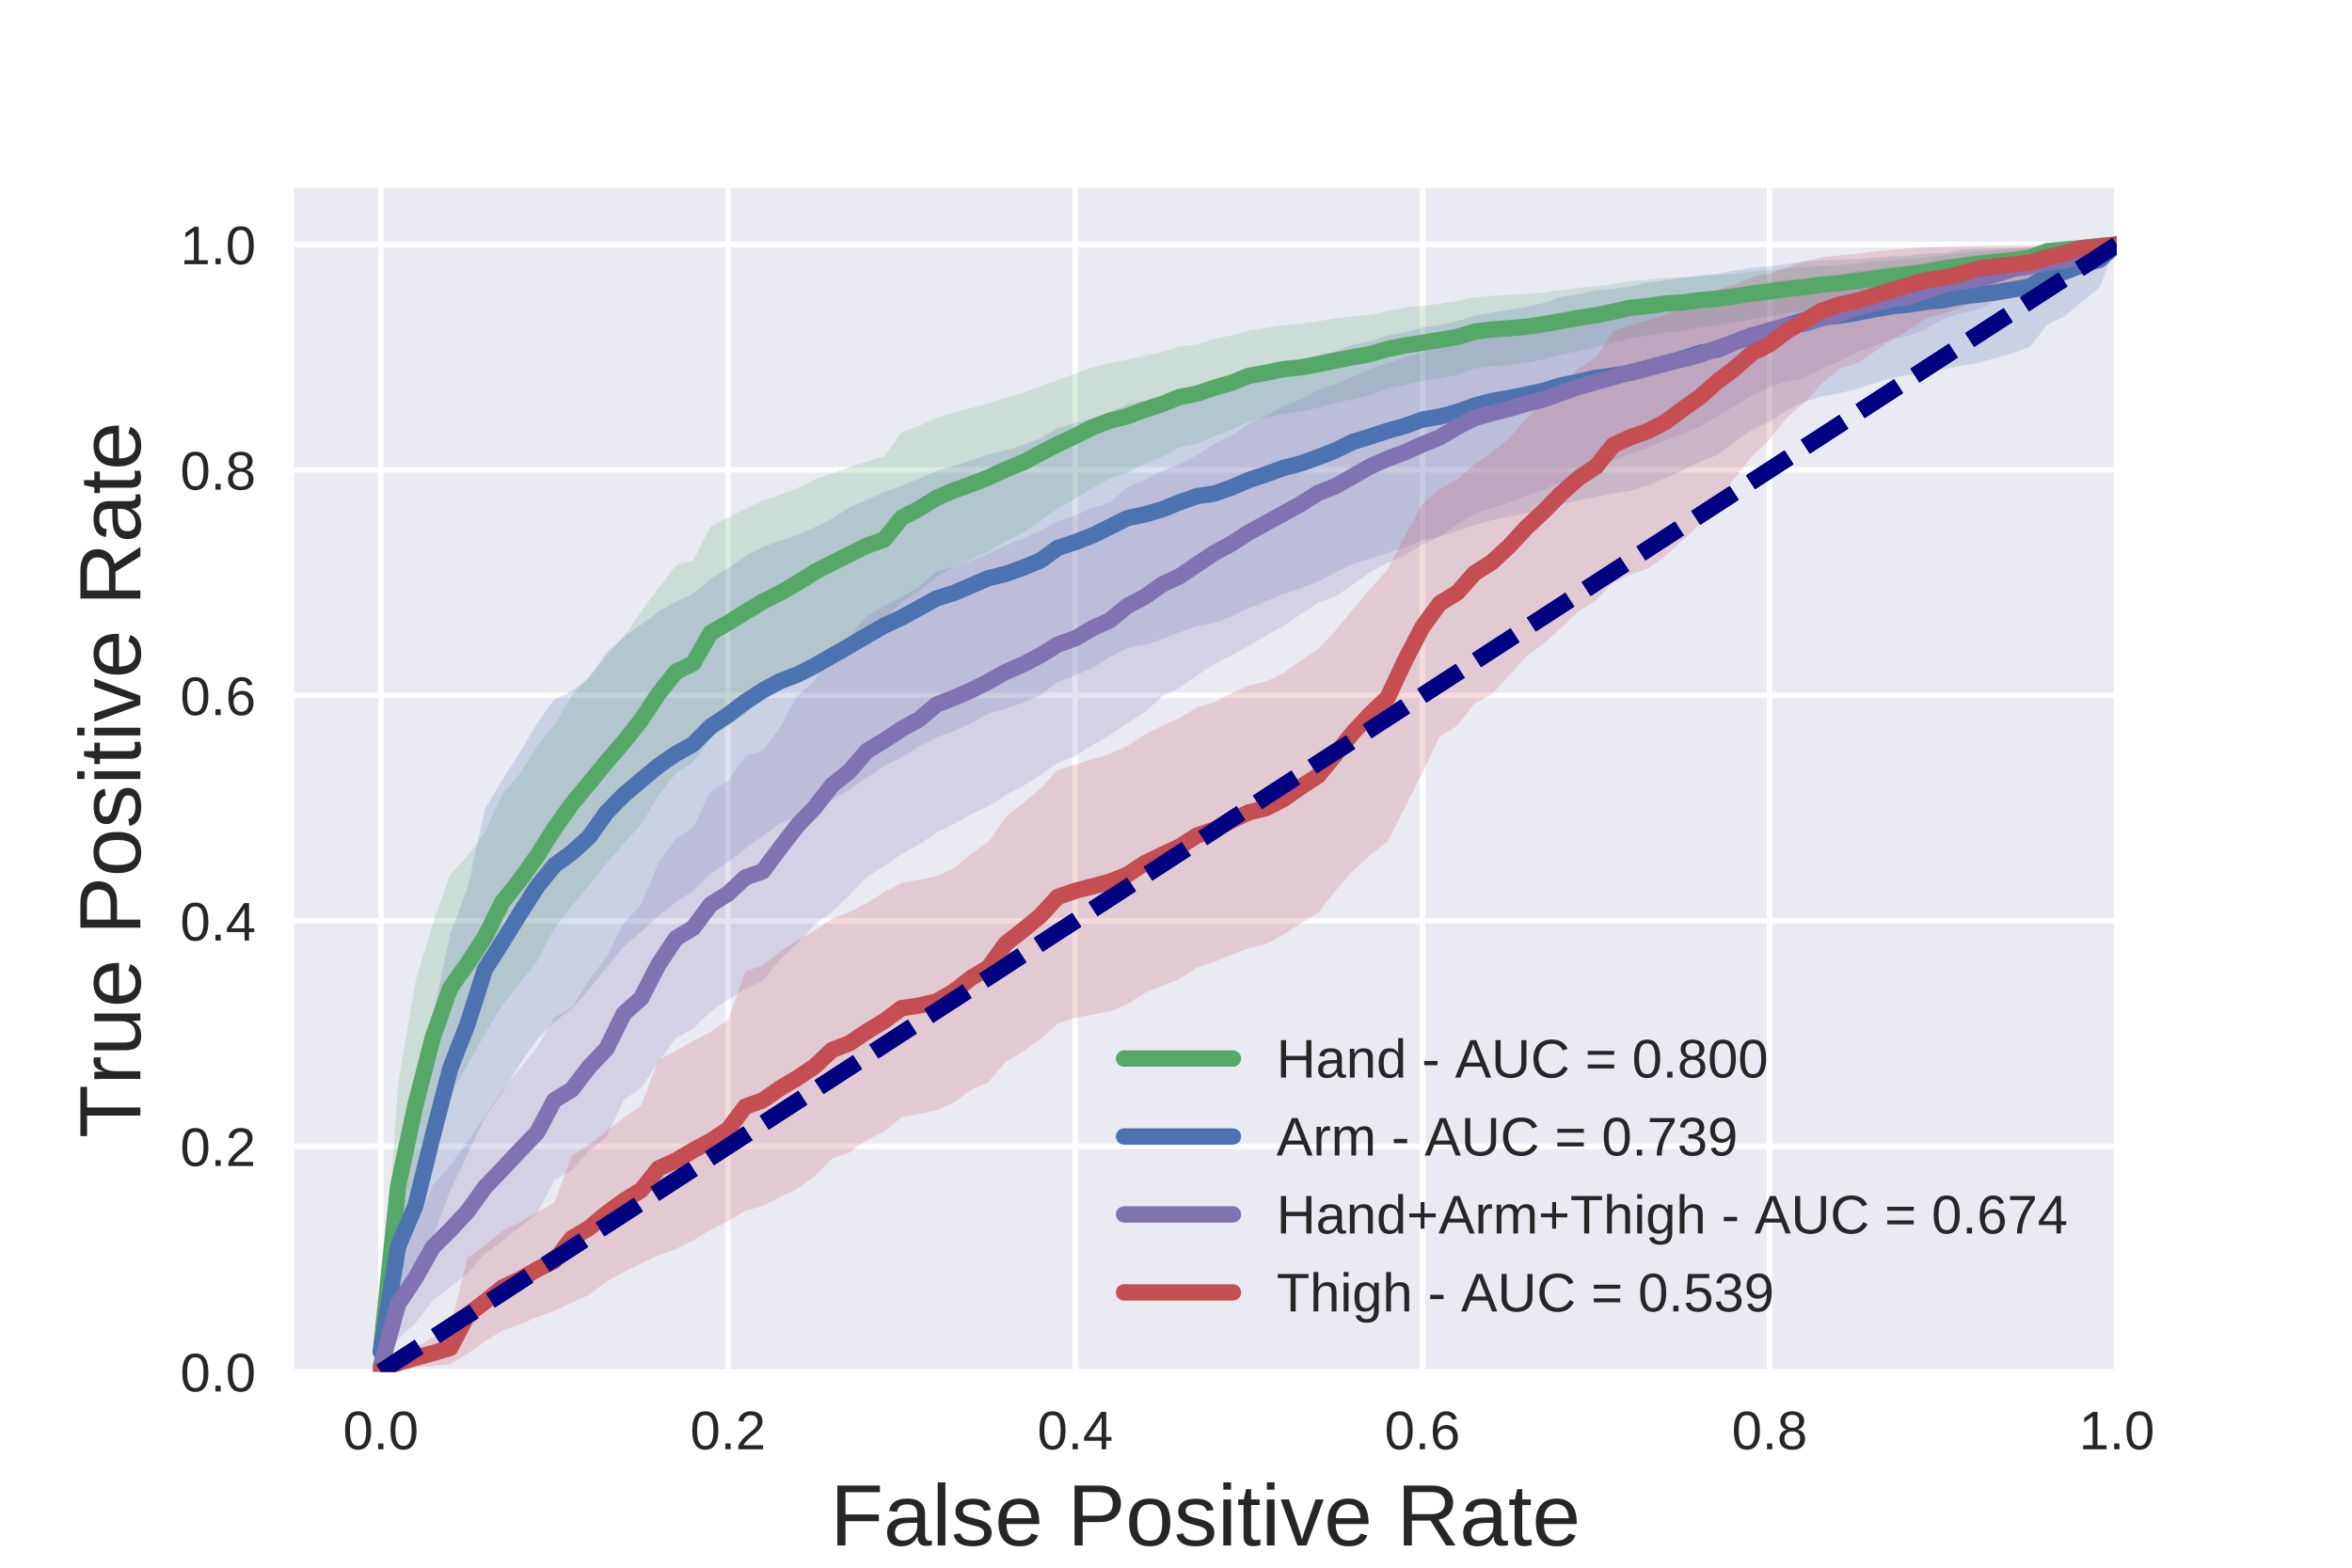 <?xml version="1.0" encoding="utf-8" standalone="no"?>
<!DOCTYPE svg PUBLIC "-//W3C//DTD SVG 1.1//EN"
  "http://www.w3.org/Graphics/SVG/1.1/DTD/svg11.dtd">
<!-- Created with matplotlib (http://matplotlib.org/) -->
<svg height="288pt" version="1.1" viewBox="0 0 432 288" width="432pt" xmlns="http://www.w3.org/2000/svg" xmlns:xlink="http://www.w3.org/1999/xlink">
 <defs>
  <style type="text/css">
*{stroke-linecap:butt;stroke-linejoin:round;}
  </style>
 </defs>
 <g id="figure_1">
  <g id="patch_1">
   <path d="M 0 288 
L 432 288 
L 432 0 
L 0 0 
z
" style="fill:#ffffff;"/>
  </g>
  <g id="axes_1">
   <g id="patch_2">
    <path d="M 54 252 
L 388.8 252 
L 388.8 34.56 
L 54 34.56 
z
" style="fill:#eaeaf2;"/>
   </g>
   <g id="matplotlib.axis_1">
    <g id="xtick_1">
     <g id="line2d_1">
      <path clip-path="url(#p250e3ddbc4)" d="M 69.943 252 
L 69.943 34.56 
" style="fill:none;stroke:#ffffff;stroke-linecap:round;"/>
     </g>
     <g id="line2d_2"/>
     <g id="text_1">
      <!-- 0.0 -->
      <defs>
       <path d="M 51.703 34.422 
Q 51.703 24.516 49.828 17.75 
Q 47.953 10.984 44.703 6.812 
Q 41.453 2.641 37.062 0.828 
Q 32.672 -0.984 27.688 -0.984 
Q 22.656 -0.984 18.312 0.828 
Q 13.969 2.641 10.766 6.781 
Q 7.562 10.938 5.734 17.703 
Q 3.906 24.469 3.906 34.422 
Q 3.906 44.828 5.734 51.641 
Q 7.562 58.453 10.781 62.5 
Q 14.016 66.547 18.406 68.188 
Q 22.797 69.828 27.984 69.828 
Q 32.906 69.828 37.219 68.188 
Q 41.547 66.547 44.766 62.5 
Q 48 58.453 49.844 51.641 
Q 51.703 44.828 51.703 34.422 
M 42.781 34.422 
Q 42.781 42.625 41.797 48.062 
Q 40.828 53.516 38.922 56.766 
Q 37.016 60.016 34.25 61.359 
Q 31.5 62.703 27.984 62.703 
Q 24.266 62.703 21.438 61.328 
Q 18.609 59.969 16.672 56.719 
Q 14.75 53.469 13.766 48.016 
Q 12.797 42.578 12.797 34.422 
Q 12.797 26.516 13.797 21.094 
Q 14.797 15.672 16.719 12.375 
Q 18.656 9.078 21.438 7.641 
Q 24.219 6.203 27.781 6.203 
Q 31.25 6.203 34.031 7.641 
Q 36.812 9.078 38.734 12.375 
Q 40.672 15.672 41.719 21.094 
Q 42.781 26.516 42.781 34.422 
" id="LiberationSans-30"/>
       <path d="M 9.125 0 
L 9.125 10.688 
L 18.656 10.688 
L 18.656 0 
z
" id="LiberationSans-2e"/>
      </defs>
      <g style="fill:#262626;" transform="translate(62.993 266.247)scale(0.1 -0.1)">
       <use xlink:href="#LiberationSans-30"/>
       <use x="55.615" xlink:href="#LiberationSans-2e"/>
       <use x="83.398" xlink:href="#LiberationSans-30"/>
      </g>
     </g>
    </g>
    <g id="xtick_2">
     <g id="line2d_3">
      <path clip-path="url(#p250e3ddbc4)" d="M 133.714 252 
L 133.714 34.56 
" style="fill:none;stroke:#ffffff;stroke-linecap:round;"/>
     </g>
     <g id="line2d_4"/>
     <g id="text_2">
      <!-- 0.2 -->
      <defs>
       <path d="M 5.031 0 
L 5.031 6.203 
Q 7.516 11.922 11.109 16.281 
Q 14.703 20.656 18.656 24.188 
Q 22.609 27.734 26.484 30.766 
Q 30.375 33.797 33.5 36.812 
Q 36.625 39.844 38.547 43.156 
Q 40.484 46.484 40.484 50.688 
Q 40.484 53.609 39.594 55.828 
Q 38.719 58.062 37.062 59.562 
Q 35.406 61.078 33.078 61.828 
Q 30.766 62.594 27.938 62.594 
Q 25.297 62.594 22.969 61.859 
Q 20.656 61.141 18.844 59.672 
Q 17.047 58.203 15.891 56.031 
Q 14.75 53.859 14.406 50.984 
L 5.422 51.812 
Q 5.859 55.516 7.469 58.781 
Q 9.078 62.062 11.906 64.531 
Q 14.75 67 18.719 68.406 
Q 22.703 69.828 27.938 69.828 
Q 33.062 69.828 37.062 68.609 
Q 41.062 67.391 43.812 64.984 
Q 46.578 62.594 48.047 59.078 
Q 49.516 55.562 49.516 50.984 
Q 49.516 47.516 48.266 44.391 
Q 47.016 41.266 44.938 38.422 
Q 42.875 35.594 40.141 32.953 
Q 37.406 30.328 34.422 27.812 
Q 31.453 25.297 28.422 22.828 
Q 25.391 20.359 22.719 17.859 
Q 20.062 15.375 17.969 12.812 
Q 15.875 10.25 14.703 7.469 
L 50.594 7.469 
L 50.594 0 
z
" id="LiberationSans-32"/>
      </defs>
      <g style="fill:#262626;" transform="translate(126.764 266.247)scale(0.1 -0.1)">
       <use xlink:href="#LiberationSans-30"/>
       <use x="55.615" xlink:href="#LiberationSans-2e"/>
       <use x="83.398" xlink:href="#LiberationSans-32"/>
      </g>
     </g>
    </g>
    <g id="xtick_3">
     <g id="line2d_5">
      <path clip-path="url(#p250e3ddbc4)" d="M 197.486 252 
L 197.486 34.56 
" style="fill:none;stroke:#ffffff;stroke-linecap:round;"/>
     </g>
     <g id="line2d_6"/>
     <g id="text_3">
      <!-- 0.4 -->
      <defs>
       <path d="M 43.016 15.578 
L 43.016 0 
L 34.719 0 
L 34.719 15.578 
L 2.297 15.578 
L 2.297 22.406 
L 33.797 68.797 
L 43.016 68.797 
L 43.016 22.516 
L 52.688 22.516 
L 52.688 15.578 
z
M 34.719 58.891 
Q 34.625 58.641 34.234 57.938 
Q 33.844 57.234 33.344 56.344 
Q 32.859 55.469 32.344 54.562 
Q 31.844 53.656 31.453 53.078 
L 13.812 27.094 
Q 13.578 26.703 13.109 26.062 
Q 12.641 25.438 12.156 24.781 
Q 11.672 24.125 11.172 23.484 
Q 10.688 22.859 10.406 22.516 
L 34.719 22.516 
z
" id="LiberationSans-34"/>
      </defs>
      <g style="fill:#262626;" transform="translate(190.536 266.247)scale(0.1 -0.1)">
       <use xlink:href="#LiberationSans-30"/>
       <use x="55.615" xlink:href="#LiberationSans-2e"/>
       <use x="83.398" xlink:href="#LiberationSans-34"/>
      </g>
     </g>
    </g>
    <g id="xtick_4">
     <g id="line2d_7">
      <path clip-path="url(#p250e3ddbc4)" d="M 261.257 252 
L 261.257 34.56 
" style="fill:none;stroke:#ffffff;stroke-linecap:round;"/>
     </g>
     <g id="line2d_8"/>
     <g id="text_4">
      <!-- 0.6 -->
      <defs>
       <path d="M 51.219 22.516 
Q 51.219 17.328 49.781 13 
Q 48.344 8.688 45.531 5.578 
Q 42.719 2.484 38.562 0.75 
Q 34.422 -0.984 29 -0.984 
Q 23 -0.984 18.5 1.312 
Q 14.016 3.609 11.031 7.922 
Q 8.062 12.25 6.562 18.531 
Q 5.078 24.812 5.078 32.812 
Q 5.078 42 6.766 48.922 
Q 8.453 55.859 11.625 60.5 
Q 14.797 65.141 19.359 67.484 
Q 23.922 69.828 29.688 69.828 
Q 33.203 69.828 36.281 69.094 
Q 39.359 68.359 41.875 66.719 
Q 44.391 65.094 46.281 62.406 
Q 48.188 59.719 49.312 55.812 
L 40.922 54.297 
Q 39.547 58.734 36.547 60.719 
Q 33.547 62.703 29.594 62.703 
Q 25.984 62.703 23.047 60.984 
Q 20.125 59.281 18.062 55.875 
Q 16.016 52.484 14.906 47.359 
Q 13.812 42.234 13.812 35.406 
Q 16.219 39.844 20.562 42.156 
Q 24.906 44.484 30.516 44.484 
Q 35.203 44.484 39.016 42.969 
Q 42.828 41.453 45.531 38.594 
Q 48.25 35.75 49.734 31.672 
Q 51.219 27.594 51.219 22.516 
M 42.281 22.125 
Q 42.281 25.688 41.406 28.562 
Q 40.531 31.453 38.766 33.469 
Q 37.016 35.5 34.422 36.594 
Q 31.844 37.703 28.422 37.703 
Q 26.031 37.703 23.578 36.984 
Q 21.141 36.281 19.156 34.688 
Q 17.188 33.109 15.938 30.516 
Q 14.703 27.938 14.703 24.219 
Q 14.703 20.406 15.672 17.109 
Q 16.656 13.812 18.484 11.375 
Q 20.312 8.938 22.891 7.516 
Q 25.484 6.109 28.719 6.109 
Q 31.891 6.109 34.406 7.203 
Q 36.922 8.297 38.672 10.375 
Q 40.438 12.453 41.359 15.422 
Q 42.281 18.406 42.281 22.125 
" id="LiberationSans-36"/>
      </defs>
      <g style="fill:#262626;" transform="translate(254.307 266.247)scale(0.1 -0.1)">
       <use xlink:href="#LiberationSans-30"/>
       <use x="55.615" xlink:href="#LiberationSans-2e"/>
       <use x="83.398" xlink:href="#LiberationSans-36"/>
      </g>
     </g>
    </g>
    <g id="xtick_5">
     <g id="line2d_9">
      <path clip-path="url(#p250e3ddbc4)" d="M 325.029 252 
L 325.029 34.56 
" style="fill:none;stroke:#ffffff;stroke-linecap:round;"/>
     </g>
     <g id="line2d_10"/>
     <g id="text_5">
      <!-- 0.8 -->
      <defs>
       <path d="M 51.266 19.188 
Q 51.266 14.797 49.875 11.109 
Q 48.484 7.422 45.625 4.734 
Q 42.781 2.047 38.328 0.531 
Q 33.891 -0.984 27.828 -0.984 
Q 21.781 -0.984 17.359 0.531 
Q 12.938 2.047 10.031 4.703 
Q 7.125 7.375 5.734 11.062 
Q 4.344 14.75 4.344 19.094 
Q 4.344 22.859 5.484 25.781 
Q 6.641 28.719 8.562 30.828 
Q 10.5 32.953 12.969 34.25 
Q 15.438 35.547 18.062 35.984 
L 18.062 36.188 
Q 15.188 36.859 12.906 38.375 
Q 10.641 39.891 9.094 42.016 
Q 7.562 44.141 6.75 46.719 
Q 5.953 49.312 5.953 52.203 
Q 5.953 55.812 7.344 59 
Q 8.734 62.203 11.469 64.625 
Q 14.203 67.047 18.25 68.438 
Q 22.312 69.828 27.641 69.828 
Q 33.25 69.828 37.375 68.406 
Q 41.5 67 44.203 64.578 
Q 46.922 62.156 48.234 58.938 
Q 49.562 55.719 49.562 52.094 
Q 49.562 49.266 48.75 46.672 
Q 47.953 44.094 46.406 41.969 
Q 44.875 39.844 42.594 38.344 
Q 40.328 36.859 37.359 36.281 
L 37.359 36.078 
Q 40.328 35.594 42.859 34.297 
Q 45.406 33.016 47.266 30.891 
Q 49.125 28.766 50.188 25.828 
Q 51.266 22.906 51.266 19.188 
M 40.438 51.609 
Q 40.438 54.203 39.766 56.344 
Q 39.109 58.5 37.594 60.031 
Q 36.078 61.578 33.641 62.422 
Q 31.203 63.281 27.641 63.281 
Q 24.172 63.281 21.781 62.422 
Q 19.391 61.578 17.844 60.031 
Q 16.312 58.5 15.625 56.344 
Q 14.938 54.203 14.938 51.609 
Q 14.938 49.562 15.469 47.406 
Q 16.016 45.266 17.422 43.5 
Q 18.844 41.75 21.328 40.625 
Q 23.828 39.5 27.734 39.5 
Q 31.891 39.5 34.406 40.625 
Q 36.922 41.75 38.25 43.5 
Q 39.594 45.266 40.016 47.406 
Q 40.438 49.562 40.438 51.609 
M 42.141 20.016 
Q 42.141 22.516 41.453 24.828 
Q 40.766 27.156 39.109 28.938 
Q 37.453 30.719 34.641 31.812 
Q 31.844 32.906 27.641 32.906 
Q 23.781 32.906 21.062 31.812 
Q 18.359 30.719 16.672 28.906 
Q 14.984 27.094 14.203 24.719 
Q 13.422 22.359 13.422 19.828 
Q 13.422 16.656 14.203 14.031 
Q 14.984 11.422 16.688 9.547 
Q 18.406 7.672 21.188 6.641 
Q 23.969 5.609 27.938 5.609 
Q 31.938 5.609 34.672 6.641 
Q 37.406 7.672 39.062 9.547 
Q 40.719 11.422 41.422 14.078 
Q 42.141 16.75 42.141 20.016 
" id="LiberationSans-38"/>
      </defs>
      <g style="fill:#262626;" transform="translate(318.079 266.247)scale(0.1 -0.1)">
       <use xlink:href="#LiberationSans-30"/>
       <use x="55.615" xlink:href="#LiberationSans-2e"/>
       <use x="83.398" xlink:href="#LiberationSans-38"/>
      </g>
     </g>
    </g>
    <g id="xtick_6">
     <g id="line2d_11">
      <path clip-path="url(#p250e3ddbc4)" d="M 388.8 252 
L 388.8 34.56 
" style="fill:none;stroke:#ffffff;stroke-linecap:round;"/>
     </g>
     <g id="line2d_12"/>
     <g id="text_6">
      <!-- 1.0 -->
      <defs>
       <path d="M 7.625 0 
L 7.625 7.469 
L 25.141 7.469 
L 25.141 60.406 
L 9.625 49.312 
L 9.625 57.625 
L 25.875 68.797 
L 33.984 68.797 
L 33.984 7.469 
L 50.734 7.469 
L 50.734 0 
z
" id="LiberationSans-31"/>
      </defs>
      <g style="fill:#262626;" transform="translate(381.85 266.247)scale(0.1 -0.1)">
       <use xlink:href="#LiberationSans-31"/>
       <use x="55.615" xlink:href="#LiberationSans-2e"/>
       <use x="83.398" xlink:href="#LiberationSans-30"/>
      </g>
     </g>
    </g>
    <g id="text_7">
     <!-- False Positive Rate -->
     <defs>
      <path d="M 17.531 61.188 
L 17.531 35.594 
L 55.906 35.594 
L 55.906 27.875 
L 17.531 27.875 
L 17.531 0 
L 8.203 0 
L 8.203 68.797 
L 57.078 68.797 
L 57.078 61.188 
z
" id="LiberationSans-46"/>
      <path d="M 20.219 -0.984 
Q 12.25 -0.984 8.25 3.219 
Q 4.25 7.422 4.25 14.75 
Q 4.25 19.969 6.219 23.312 
Q 8.203 26.656 11.391 28.562 
Q 14.594 30.469 18.688 31.203 
Q 22.797 31.938 27.047 32.031 
L 38.922 32.234 
L 38.922 35.109 
Q 38.922 38.375 38.234 40.672 
Q 37.547 42.969 36.125 44.375 
Q 34.719 45.797 32.594 46.453 
Q 30.469 47.125 27.594 47.125 
Q 25.047 47.125 23 46.75 
Q 20.953 46.391 19.438 45.438 
Q 17.922 44.484 16.984 42.844 
Q 16.062 41.219 15.766 38.719 
L 6.594 39.547 
Q 7.078 42.672 8.438 45.281 
Q 9.812 47.906 12.328 49.797 
Q 14.844 51.703 18.625 52.75 
Q 22.406 53.812 27.781 53.812 
Q 37.75 53.812 42.766 49.234 
Q 47.797 44.672 47.797 36.031 
L 47.797 13.281 
Q 47.797 9.375 48.828 7.391 
Q 49.859 5.422 52.734 5.422 
Q 53.469 5.422 54.203 5.516 
Q 54.938 5.609 55.609 5.766 
L 55.609 0.297 
Q 53.953 -0.094 52.312 -0.281 
Q 50.688 -0.484 48.828 -0.484 
Q 46.344 -0.484 44.562 0.172 
Q 42.781 0.828 41.656 2.172 
Q 40.531 3.516 39.938 5.484 
Q 39.359 7.469 39.203 10.109 
L 38.922 10.109 
Q 37.5 7.562 35.812 5.516 
Q 34.125 3.469 31.875 2.031 
Q 29.641 0.594 26.781 -0.188 
Q 23.922 -0.984 20.219 -0.984 
M 22.219 5.609 
Q 26.422 5.609 29.562 7.141 
Q 32.719 8.688 34.781 11.078 
Q 36.859 13.484 37.891 16.312 
Q 38.922 19.141 38.922 21.734 
L 38.922 26.078 
L 29.297 25.875 
Q 26.078 25.828 23.172 25.406 
Q 20.266 25 18.062 23.781 
Q 15.875 22.562 14.578 20.359 
Q 13.281 18.172 13.281 14.594 
Q 13.281 10.297 15.594 7.953 
Q 17.922 5.609 22.219 5.609 
" id="LiberationSans-61"/>
      <path d="M 6.734 0 
L 6.734 72.469 
L 15.531 72.469 
L 15.531 0 
z
" id="LiberationSans-6c"/>
      <path d="M 46.391 14.594 
Q 46.391 10.891 44.938 7.984 
Q 43.5 5.078 40.766 3.094 
Q 38.031 1.125 34.047 0.062 
Q 30.078 -0.984 24.953 -0.984 
Q 20.359 -0.984 16.672 -0.266 
Q 12.984 0.438 10.203 2 
Q 7.422 3.562 5.531 6.125 
Q 3.656 8.688 2.781 12.406 
L 10.547 13.922 
Q 11.672 9.672 15.188 7.688 
Q 18.703 5.719 24.953 5.719 
Q 27.781 5.719 30.141 6.109 
Q 32.516 6.5 34.219 7.453 
Q 35.938 8.406 36.891 9.984 
Q 37.844 11.578 37.844 13.922 
Q 37.844 16.312 36.719 17.844 
Q 35.594 19.391 33.594 20.406 
Q 31.594 21.438 28.734 22.188 
Q 25.875 22.953 22.469 23.875 
Q 19.281 24.703 16.156 25.734 
Q 13.031 26.766 10.516 28.438 
Q 8.016 30.125 6.453 32.609 
Q 4.891 35.109 4.891 38.875 
Q 4.891 46.094 10.031 49.875 
Q 15.188 53.656 25.047 53.656 
Q 33.797 53.656 38.938 50.578 
Q 44.094 47.516 45.453 40.719 
L 37.547 39.75 
Q 37.109 41.797 35.938 43.188 
Q 34.766 44.578 33.109 45.438 
Q 31.453 46.297 29.375 46.656 
Q 27.297 47.016 25.047 47.016 
Q 19.094 47.016 16.25 45.203 
Q 13.422 43.406 13.422 39.75 
Q 13.422 37.594 14.469 36.203 
Q 15.531 34.812 17.406 33.859 
Q 19.281 32.906 21.922 32.203 
Q 24.562 31.5 27.734 30.719 
Q 29.828 30.172 32.031 29.562 
Q 34.234 28.953 36.297 28.094 
Q 38.375 27.25 40.203 26.094 
Q 42.047 24.953 43.406 23.344 
Q 44.781 21.734 45.578 19.578 
Q 46.391 17.438 46.391 14.594 
" id="LiberationSans-73"/>
      <path d="M 13.484 24.562 
Q 13.484 20.406 14.328 16.906 
Q 15.188 13.422 16.969 10.906 
Q 18.75 8.406 21.531 7 
Q 24.312 5.609 28.219 5.609 
Q 33.938 5.609 37.375 7.906 
Q 40.828 10.203 42.047 13.719 
L 49.75 11.531 
Q 48.922 9.328 47.438 7.109 
Q 45.953 4.891 43.453 3.094 
Q 40.969 1.312 37.234 0.156 
Q 33.5 -0.984 28.219 -0.984 
Q 16.5 -0.984 10.375 6 
Q 4.25 12.984 4.25 26.766 
Q 4.25 34.188 6.094 39.328 
Q 7.953 44.484 11.172 47.703 
Q 14.406 50.922 18.703 52.359 
Q 23 53.812 27.875 53.812 
Q 34.516 53.812 38.984 51.656 
Q 43.453 49.516 46.156 45.719 
Q 48.875 41.938 50.016 36.812 
Q 51.172 31.688 51.172 25.734 
L 51.172 24.562 
z
M 42.094 31.297 
Q 41.359 39.656 37.844 43.484 
Q 34.328 47.312 27.734 47.312 
Q 25.531 47.312 23.109 46.609 
Q 20.703 45.906 18.656 44.094 
Q 16.609 42.281 15.188 39.172 
Q 13.766 36.078 13.578 31.297 
z
" id="LiberationSans-65"/>
      <path id="LiberationSans-20"/>
      <path d="M 61.422 48.094 
Q 61.422 43.609 59.938 39.719 
Q 58.453 35.844 55.5 32.984 
Q 52.547 30.125 48.094 28.469 
Q 43.656 26.812 37.75 26.812 
L 17.531 26.812 
L 17.531 0 
L 8.203 0 
L 8.203 68.797 
L 37.156 68.797 
Q 43.266 68.797 47.797 67.312 
Q 52.344 65.828 55.375 63.109 
Q 58.406 60.406 59.906 56.562 
Q 61.422 52.734 61.422 48.094 
M 52.047 48 
Q 52.047 54.547 48.047 57.938 
Q 44.047 61.328 36.031 61.328 
L 17.531 61.328 
L 17.531 34.188 
L 36.422 34.188 
Q 44.484 34.188 48.266 37.75 
Q 52.047 41.312 52.047 48 
" id="LiberationSans-50"/>
      <path d="M 51.422 26.469 
Q 51.422 12.594 45.312 5.797 
Q 39.203 -0.984 27.594 -0.984 
Q 22.078 -0.984 17.719 0.672 
Q 13.375 2.344 10.375 5.766 
Q 7.375 9.188 5.781 14.328 
Q 4.203 19.484 4.203 26.469 
Q 4.203 53.812 27.875 53.812 
Q 34.031 53.812 38.5 52.094 
Q 42.969 50.391 45.828 46.969 
Q 48.688 43.562 50.047 38.422 
Q 51.422 33.297 51.422 26.469 
M 42.188 26.469 
Q 42.188 32.625 41.234 36.625 
Q 40.281 40.625 38.453 43.016 
Q 36.625 45.406 33.984 46.359 
Q 31.344 47.312 28.031 47.312 
Q 24.656 47.312 21.938 46.312 
Q 19.234 45.312 17.328 42.891 
Q 15.438 40.484 14.422 36.469 
Q 13.422 32.469 13.422 26.469 
Q 13.422 20.312 14.5 16.281 
Q 15.578 12.25 17.453 9.859 
Q 19.344 7.469 21.906 6.484 
Q 24.469 5.516 27.484 5.516 
Q 30.859 5.516 33.594 6.469 
Q 36.328 7.422 38.234 9.812 
Q 40.141 12.203 41.156 16.25 
Q 42.188 20.312 42.188 26.469 
" id="LiberationSans-6f"/>
      <path d="M 6.688 64.062 
L 6.688 72.469 
L 15.484 72.469 
L 15.484 64.062 
z
M 6.688 0 
L 6.688 52.828 
L 15.484 52.828 
L 15.484 0 
z
" id="LiberationSans-69"/>
      <path d="M 27.047 0.391 
Q 25.047 -0.141 22.969 -0.453 
Q 20.906 -0.781 18.172 -0.781 
Q 7.625 -0.781 7.625 11.188 
L 7.625 46.438 
L 1.516 46.438 
L 1.516 52.828 
L 7.953 52.828 
L 10.547 64.656 
L 16.406 64.656 
L 16.406 52.828 
L 26.172 52.828 
L 26.172 46.438 
L 16.406 46.438 
L 16.406 13.094 
Q 16.406 9.281 17.641 7.734 
Q 18.891 6.203 21.969 6.203 
Q 23.25 6.203 24.438 6.391 
Q 25.641 6.594 27.047 6.891 
z
" id="LiberationSans-74"/>
      <path d="M 29.938 0 
L 19.531 0 
L 0.344 52.828 
L 9.719 52.828 
L 21.344 18.453 
Q 21.688 17.391 22.141 15.844 
Q 22.609 14.312 23.094 12.641 
Q 23.578 10.984 24 9.438 
Q 24.422 7.906 24.703 6.891 
Q 25 7.906 25.453 9.438 
Q 25.922 10.984 26.406 12.594 
Q 26.906 14.203 27.422 15.734 
Q 27.938 17.281 28.328 18.359 
L 40.328 52.828 
L 49.656 52.828 
z
" id="LiberationSans-76"/>
      <path d="M 56.844 0 
L 38.969 28.562 
L 17.531 28.562 
L 17.531 0 
L 8.203 0 
L 8.203 68.797 
L 40.578 68.797 
Q 46.438 68.797 50.953 67.453 
Q 55.469 66.109 58.547 63.562 
Q 61.625 61.031 63.234 57.375 
Q 64.844 53.719 64.844 49.125 
Q 64.844 45.844 63.891 42.672 
Q 62.938 39.5 60.891 36.859 
Q 58.844 34.234 55.656 32.328 
Q 52.484 30.422 48.047 29.641 
L 67.578 0 
z
M 55.469 49.031 
Q 55.469 52.156 54.391 54.438 
Q 53.328 56.734 51.266 58.266 
Q 49.219 59.812 46.281 60.562 
Q 43.359 61.328 39.656 61.328 
L 17.531 61.328 
L 17.531 35.938 
L 40.047 35.938 
Q 44.047 35.938 46.969 36.938 
Q 49.906 37.938 51.781 39.688 
Q 53.656 41.453 54.562 43.844 
Q 55.469 46.234 55.469 49.031 
" id="LiberationSans-52"/>
     </defs>
     <g style="fill:#262626;" transform="translate(152.485 283.917)scale(0.16 -0.16)">
      <use xlink:href="#LiberationSans-46"/>
      <use x="61.084" xlink:href="#LiberationSans-61"/>
      <use x="116.699" xlink:href="#LiberationSans-6c"/>
      <use x="138.916" xlink:href="#LiberationSans-73"/>
      <use x="188.916" xlink:href="#LiberationSans-65"/>
      <use x="244.531" xlink:href="#LiberationSans-20"/>
      <use x="272.314" xlink:href="#LiberationSans-50"/>
      <use x="339.014" xlink:href="#LiberationSans-6f"/>
      <use x="394.629" xlink:href="#LiberationSans-73"/>
      <use x="444.629" xlink:href="#LiberationSans-69"/>
      <use x="466.846" xlink:href="#LiberationSans-74"/>
      <use x="494.629" xlink:href="#LiberationSans-69"/>
      <use x="516.846" xlink:href="#LiberationSans-76"/>
      <use x="566.846" xlink:href="#LiberationSans-65"/>
      <use x="622.461" xlink:href="#LiberationSans-20"/>
      <use x="650.244" xlink:href="#LiberationSans-52"/>
      <use x="722.461" xlink:href="#LiberationSans-61"/>
      <use x="778.076" xlink:href="#LiberationSans-74"/>
      <use x="805.859" xlink:href="#LiberationSans-65"/>
     </g>
    </g>
   </g>
   <g id="matplotlib.axis_2">
    <g id="ytick_1">
     <g id="line2d_13">
      <path clip-path="url(#p250e3ddbc4)" d="M 54 252 
L 388.8 252 
" style="fill:none;stroke:#ffffff;stroke-linecap:round;"/>
     </g>
     <g id="line2d_14"/>
     <g id="text_8">
      <!-- 0.0 -->
      <g style="fill:#262626;" transform="translate(33.1 255.623)scale(0.1 -0.1)">
       <use xlink:href="#LiberationSans-30"/>
       <use x="55.615" xlink:href="#LiberationSans-2e"/>
       <use x="83.398" xlink:href="#LiberationSans-30"/>
      </g>
     </g>
    </g>
    <g id="ytick_2">
     <g id="line2d_15">
      <path clip-path="url(#p250e3ddbc4)" d="M 54 210.583 
L 388.8 210.583 
" style="fill:none;stroke:#ffffff;stroke-linecap:round;"/>
     </g>
     <g id="line2d_16"/>
     <g id="text_9">
      <!-- 0.2 -->
      <g style="fill:#262626;" transform="translate(33.1 214.206)scale(0.1 -0.1)">
       <use xlink:href="#LiberationSans-30"/>
       <use x="55.615" xlink:href="#LiberationSans-2e"/>
       <use x="83.398" xlink:href="#LiberationSans-32"/>
      </g>
     </g>
    </g>
    <g id="ytick_3">
     <g id="line2d_17">
      <path clip-path="url(#p250e3ddbc4)" d="M 54 169.166 
L 388.8 169.166 
" style="fill:none;stroke:#ffffff;stroke-linecap:round;"/>
     </g>
     <g id="line2d_18"/>
     <g id="text_10">
      <!-- 0.4 -->
      <g style="fill:#262626;" transform="translate(33.1 172.789)scale(0.1 -0.1)">
       <use xlink:href="#LiberationSans-30"/>
       <use x="55.615" xlink:href="#LiberationSans-2e"/>
       <use x="83.398" xlink:href="#LiberationSans-34"/>
      </g>
     </g>
    </g>
    <g id="ytick_4">
     <g id="line2d_19">
      <path clip-path="url(#p250e3ddbc4)" d="M 54 127.749 
L 388.8 127.749 
" style="fill:none;stroke:#ffffff;stroke-linecap:round;"/>
     </g>
     <g id="line2d_20"/>
     <g id="text_11">
      <!-- 0.6 -->
      <g style="fill:#262626;" transform="translate(33.1 131.372)scale(0.1 -0.1)">
       <use xlink:href="#LiberationSans-30"/>
       <use x="55.615" xlink:href="#LiberationSans-2e"/>
       <use x="83.398" xlink:href="#LiberationSans-36"/>
      </g>
     </g>
    </g>
    <g id="ytick_5">
     <g id="line2d_21">
      <path clip-path="url(#p250e3ddbc4)" d="M 54 86.331 
L 388.8 86.331 
" style="fill:none;stroke:#ffffff;stroke-linecap:round;"/>
     </g>
     <g id="line2d_22"/>
     <g id="text_12">
      <!-- 0.8 -->
      <g style="fill:#262626;" transform="translate(33.1 89.955)scale(0.1 -0.1)">
       <use xlink:href="#LiberationSans-30"/>
       <use x="55.615" xlink:href="#LiberationSans-2e"/>
       <use x="83.398" xlink:href="#LiberationSans-38"/>
      </g>
     </g>
    </g>
    <g id="ytick_6">
     <g id="line2d_23">
      <path clip-path="url(#p250e3ddbc4)" d="M 54 44.914 
L 388.8 44.914 
" style="fill:none;stroke:#ffffff;stroke-linecap:round;"/>
     </g>
     <g id="line2d_24"/>
     <g id="text_13">
      <!-- 1.0 -->
      <g style="fill:#262626;" transform="translate(33.1 48.538)scale(0.1 -0.1)">
       <use xlink:href="#LiberationSans-31"/>
       <use x="55.615" xlink:href="#LiberationSans-2e"/>
       <use x="83.398" xlink:href="#LiberationSans-30"/>
      </g>
     </g>
    </g>
    <g id="text_14">
     <!-- True Positive Rate -->
     <defs>
      <path d="M 35.156 61.188 
L 35.156 0 
L 25.875 0 
L 25.875 61.188 
L 2.25 61.188 
L 2.25 68.797 
L 58.797 68.797 
L 58.797 61.188 
z
" id="LiberationSans-54"/>
      <path d="M 6.938 0 
L 6.938 40.531 
Q 6.938 42.188 6.906 43.922 
Q 6.891 45.656 6.828 47.266 
Q 6.781 48.875 6.734 50.281 
Q 6.688 51.703 6.641 52.828 
L 14.938 52.828 
Q 14.984 51.703 15.062 50.266 
Q 15.141 48.828 15.203 47.312 
Q 15.281 45.797 15.297 44.406 
Q 15.328 43.016 15.328 42.047 
L 15.531 42.047 
Q 16.453 45.062 17.5 47.281 
Q 18.562 49.516 19.969 50.953 
Q 21.391 52.391 23.344 53.094 
Q 25.297 53.812 28.078 53.812 
Q 29.156 53.812 30.125 53.641 
Q 31.109 53.469 31.641 53.328 
L 31.641 45.266 
Q 30.766 45.516 29.594 45.625 
Q 28.422 45.75 26.953 45.75 
Q 23.922 45.75 21.797 44.375 
Q 19.672 43.016 18.328 40.594 
Q 17 38.188 16.359 34.844 
Q 15.719 31.5 15.719 27.547 
L 15.719 0 
z
" id="LiberationSans-72"/>
      <path d="M 15.328 52.828 
L 15.328 19.344 
Q 15.328 15.484 15.891 12.891 
Q 16.453 10.297 17.719 8.703 
Q 19 7.125 21.062 6.469 
Q 23.141 5.812 26.219 5.812 
Q 29.344 5.812 31.859 6.906 
Q 34.375 8.016 36.156 10.078 
Q 37.938 12.156 38.906 15.203 
Q 39.891 18.266 39.891 22.219 
L 39.891 52.828 
L 48.688 52.828 
L 48.688 11.281 
Q 48.688 9.625 48.703 7.781 
Q 48.734 5.953 48.781 4.312 
Q 48.828 2.688 48.875 1.516 
Q 48.922 0.344 48.969 0 
L 40.672 0 
Q 40.625 0.25 40.578 1.312 
Q 40.531 2.391 40.453 3.781 
Q 40.375 5.172 40.328 6.609 
Q 40.281 8.062 40.281 9.031 
L 40.141 9.031 
Q 38.875 6.734 37.359 4.875 
Q 35.844 3.031 33.844 1.734 
Q 31.844 0.438 29.25 -0.266 
Q 26.656 -0.984 23.25 -0.984 
Q 18.844 -0.984 15.672 0.094 
Q 12.5 1.172 10.453 3.422 
Q 8.406 5.672 7.453 9.188 
Q 6.5 12.703 6.5 17.625 
L 6.5 52.828 
z
" id="LiberationSans-75"/>
     </defs>
     <g style="fill:#262626;" transform="translate(25.78 209.077)rotate(-90)scale(0.16 -0.16)">
      <use xlink:href="#LiberationSans-54"/>
      <use x="61.037" xlink:href="#LiberationSans-72"/>
      <use x="94.338" xlink:href="#LiberationSans-75"/>
      <use x="149.953" xlink:href="#LiberationSans-65"/>
      <use x="205.568" xlink:href="#LiberationSans-20"/>
      <use x="233.352" xlink:href="#LiberationSans-50"/>
      <use x="300.051" xlink:href="#LiberationSans-6f"/>
      <use x="355.666" xlink:href="#LiberationSans-73"/>
      <use x="405.666" xlink:href="#LiberationSans-69"/>
      <use x="427.883" xlink:href="#LiberationSans-74"/>
      <use x="455.666" xlink:href="#LiberationSans-69"/>
      <use x="477.883" xlink:href="#LiberationSans-76"/>
      <use x="527.883" xlink:href="#LiberationSans-65"/>
      <use x="583.498" xlink:href="#LiberationSans-20"/>
      <use x="611.281" xlink:href="#LiberationSans-52"/>
      <use x="683.498" xlink:href="#LiberationSans-61"/>
      <use x="739.113" xlink:href="#LiberationSans-74"/>
      <use x="766.896" xlink:href="#LiberationSans-65"/>
     </g>
    </g>
   </g>
   <g id="PolyCollection_1">
    <path clip-path="url(#p250e3ddbc4)" d="M 69.943 245.5 
L 69.943 250.984 
L 73.131 233.628 
L 76.32 222.84 
L 79.509 209.388 
L 82.697 200.982 
L 85.886 195.684 
L 89.074 189.935 
L 92.263 184.677 
L 95.451 180.641 
L 98.64 176.621 
L 101.829 170.524 
L 105.017 166.416 
L 108.206 162.737 
L 111.394 158.551 
L 114.583 154.954 
L 117.771 151.454 
L 120.96 146.103 
L 124.149 142.102 
L 127.337 139.964 
L 130.526 135.563 
L 133.714 133.398 
L 136.903 131.08 
L 140.091 128.646 
L 143.28 126.516 
L 146.469 124.202 
L 149.657 121.716 
L 152.846 119.542 
L 156.034 117.531 
L 159.223 115.52 
L 162.411 113.884 
L 165.6 110.579 
L 168.789 108.617 
L 171.977 105.984 
L 175.166 104.097 
L 178.354 102.775 
L 181.543 101.405 
L 184.731 99.462 
L 187.92 97.849 
L 191.109 95.597 
L 194.297 93.38 
L 197.486 91.665 
L 200.674 89.609 
L 203.863 87.92 
L 207.051 86.781 
L 210.24 85.228 
L 213.429 83.95 
L 216.617 82.232 
L 219.806 81.472 
L 222.994 80.154 
L 226.183 78.978 
L 229.371 77.474 
L 232.56 76.788 
L 235.749 75.998 
L 238.937 75.568 
L 242.126 74.938 
L 245.314 74.022 
L 248.503 73.357 
L 251.691 72.566 
L 254.88 71.375 
L 258.069 70.697 
L 261.257 70.017 
L 264.446 69.481 
L 267.634 68.86 
L 270.823 67.727 
L 274.011 67.269 
L 277.2 67.033 
L 280.389 66.643 
L 283.577 66.02 
L 286.766 65.128 
L 289.954 64.509 
L 293.143 63.802 
L 296.331 62.893 
L 299.52 62.105 
L 302.709 61.666 
L 305.897 61.083 
L 309.086 60.803 
L 312.274 60.084 
L 315.463 59.781 
L 318.651 59.177 
L 321.84 58.618 
L 325.029 58.136 
L 328.217 57.517 
L 331.406 57.148 
L 334.594 56.493 
L 337.783 56.113 
L 340.971 55.728 
L 344.16 55.251 
L 347.349 54.323 
L 350.537 53.952 
L 353.726 53.302 
L 356.914 52.576 
L 360.103 51.985 
L 363.291 51.428 
L 366.48 51.081 
L 369.669 50.679 
L 372.857 50.008 
L 376.046 47.246 
L 379.234 46.784 
L 382.423 46.358 
L 385.611 45.545 
L 388.8 44.914 
L 388.8 44.914 
L 388.8 44.914 
L 385.611 44.948 
L 382.423 45.035 
L 379.234 45.147 
L 376.046 45.261 
L 372.857 45.505 
L 369.669 45.762 
L 366.48 46.007 
L 363.291 46.201 
L 360.103 46.484 
L 356.914 46.878 
L 353.726 47.316 
L 350.537 47.536 
L 347.349 47.825 
L 344.16 48.008 
L 340.971 48.397 
L 337.783 48.675 
L 334.594 48.828 
L 331.406 49.113 
L 328.217 49.353 
L 325.029 49.643 
L 321.84 49.876 
L 318.651 50.259 
L 315.463 50.577 
L 312.274 50.766 
L 309.086 50.926 
L 305.897 51.021 
L 302.709 51.405 
L 299.52 51.615 
L 296.331 52.183 
L 293.143 52.572 
L 289.954 52.86 
L 286.766 53.318 
L 283.577 53.728 
L 280.389 53.992 
L 277.2 54.214 
L 274.011 54.341 
L 270.823 54.617 
L 267.634 55.311 
L 264.446 55.81 
L 261.257 56.19 
L 258.069 56.48 
L 254.88 57.122 
L 251.691 57.838 
L 248.503 58.105 
L 245.314 58.476 
L 242.126 59.014 
L 238.937 59.502 
L 235.749 59.726 
L 232.56 60.21 
L 229.371 60.676 
L 226.183 61.642 
L 222.994 62.239 
L 219.806 63.268 
L 216.617 63.653 
L 213.429 64.651 
L 210.24 65.376 
L 207.051 66.075 
L 203.863 66.675 
L 200.674 67.5 
L 197.486 68.647 
L 194.297 69.807 
L 191.109 70.963 
L 187.92 72.129 
L 184.731 73.073 
L 181.543 74.115 
L 178.354 74.976 
L 175.166 75.779 
L 171.977 76.731 
L 168.789 78.281 
L 165.6 79.408 
L 162.411 83.875 
L 159.223 84.757 
L 156.034 85.824 
L 152.846 86.94 
L 149.657 88.118 
L 146.469 89.643 
L 143.28 90.888 
L 140.091 91.934 
L 136.903 93.518 
L 133.714 95.088 
L 130.526 96.684 
L 127.337 102.975 
L 124.149 103.863 
L 120.96 108.062 
L 117.771 112.35 
L 114.583 116.888 
L 111.394 120.529 
L 108.206 124.246 
L 105.017 127.794 
L 101.829 133.204 
L 98.64 136.954 
L 95.451 142.165 
L 92.263 145.856 
L 89.074 152.862 
L 85.886 157.197 
L 82.697 160.724 
L 79.509 169.518 
L 76.32 180.312 
L 73.131 199.052 
L 69.943 245.5 
z
" style="fill:#55a868;fill-opacity:0.2;"/>
   </g>
   <g id="PolyCollection_2">
    <path clip-path="url(#p250e3ddbc4)" d="M 69.943 245.014 
L 69.943 250.905 
L 73.131 242.587 
L 76.32 236.745 
L 79.509 227.468 
L 82.697 218.741 
L 85.886 212.152 
L 89.074 205.28 
L 92.263 200.751 
L 95.451 195.525 
L 98.64 190.999 
L 101.829 187.738 
L 105.017 185.332 
L 108.206 181.801 
L 111.394 177.737 
L 114.583 173.923 
L 117.771 171.161 
L 120.96 168.249 
L 124.149 165.773 
L 127.337 163.66 
L 130.526 160.487 
L 133.714 158.328 
L 136.903 155.914 
L 140.091 153.604 
L 143.28 151.266 
L 146.469 150.135 
L 149.657 148.496 
L 152.846 146.847 
L 156.034 145.081 
L 159.223 142.886 
L 162.411 140.7 
L 165.6 139.142 
L 168.789 137.169 
L 171.977 135.469 
L 175.166 134.367 
L 178.354 132.848 
L 181.543 131.078 
L 184.731 130.185 
L 187.92 129.076 
L 191.109 127.712 
L 194.297 125.248 
L 197.486 124.107 
L 200.674 122.652 
L 203.863 120.714 
L 207.051 119.085 
L 210.24 118.43 
L 213.429 117.413 
L 216.617 116.184 
L 219.806 115.001 
L 222.994 114.468 
L 226.183 113.226 
L 229.371 111.708 
L 232.56 110.429 
L 235.749 109.099 
L 238.937 108.073 
L 242.126 106.801 
L 245.314 105.193 
L 248.503 103.585 
L 251.691 102.597 
L 254.88 101.575 
L 258.069 100.527 
L 261.257 99.24 
L 264.446 98.542 
L 267.634 97.554 
L 270.823 96.473 
L 274.011 95.53 
L 277.2 94.928 
L 280.389 94.217 
L 283.577 93.644 
L 286.766 92.671 
L 289.954 91.939 
L 293.143 91.277 
L 296.331 90.656 
L 299.52 90.158 
L 302.709 89.142 
L 305.897 87.814 
L 309.086 86.387 
L 312.274 84.793 
L 315.463 83.601 
L 318.651 81.07 
L 321.84 78.874 
L 325.029 77.481 
L 328.217 75.34 
L 331.406 73.816 
L 334.594 72.824 
L 337.783 72.284 
L 340.971 71.438 
L 344.16 70.394 
L 347.349 69.45 
L 350.537 68.91 
L 353.726 68.438 
L 356.914 67.854 
L 360.103 67.21 
L 363.291 66.715 
L 366.48 65.797 
L 369.669 64.883 
L 372.857 63.719 
L 376.046 59.661 
L 379.234 58.073 
L 382.423 55.461 
L 385.611 52.806 
L 388.8 44.914 
L 388.8 44.914 
L 388.8 44.914 
L 385.611 44.942 
L 382.423 44.963 
L 379.234 45.24 
L 376.046 45.27 
L 372.857 45.463 
L 369.669 45.5 
L 366.48 45.645 
L 363.291 45.717 
L 360.103 45.879 
L 356.914 46.46 
L 353.726 46.565 
L 350.537 46.976 
L 347.349 47.106 
L 344.16 47.336 
L 340.971 47.626 
L 337.783 47.699 
L 334.594 47.82 
L 331.406 47.983 
L 328.217 48.489 
L 325.029 48.908 
L 321.84 49.195 
L 318.651 49.671 
L 315.463 50.278 
L 312.274 50.551 
L 309.086 51.036 
L 305.897 51.468 
L 302.709 51.869 
L 299.52 52.641 
L 296.331 53.054 
L 293.143 53.359 
L 289.954 54.024 
L 286.766 54.536 
L 283.577 55.659 
L 280.389 56.349 
L 277.2 56.908 
L 274.011 57.436 
L 270.823 58.013 
L 267.634 58.995 
L 264.446 59.751 
L 261.257 60.135 
L 258.069 61.034 
L 254.88 61.618 
L 251.691 62.708 
L 248.503 63.288 
L 245.314 64.553 
L 242.126 65.232 
L 238.937 66.182 
L 235.749 66.837 
L 232.56 67.818 
L 229.371 68.454 
L 226.183 69.556 
L 222.994 70.377 
L 219.806 70.743 
L 216.617 71.679 
L 213.429 72.899 
L 210.24 73.622 
L 207.051 74.262 
L 203.863 75.662 
L 200.674 76.928 
L 197.486 77.73 
L 194.297 78.62 
L 191.109 80.54 
L 187.92 81.721 
L 184.731 82.749 
L 181.543 83.481 
L 178.354 84.631 
L 175.166 85.573 
L 171.977 86.51 
L 168.789 87.972 
L 165.6 89.253 
L 162.411 90.425 
L 159.223 91.836 
L 156.034 93.218 
L 152.846 95.25 
L 149.657 96.864 
L 146.469 98.309 
L 143.28 99.32 
L 140.091 100.496 
L 136.903 102.189 
L 133.714 104.407 
L 130.526 106.343 
L 127.337 109.087 
L 124.149 110.506 
L 120.96 112.374 
L 117.771 114.788 
L 114.583 117.017 
L 111.394 119.851 
L 108.206 124.558 
L 105.017 126.915 
L 101.829 128.504 
L 98.64 132.866 
L 95.451 138.248 
L 92.263 143.238 
L 89.074 148.613 
L 85.886 163.125 
L 82.697 171.529 
L 79.509 186.776 
L 76.32 202.531 
L 73.131 211.413 
L 69.943 245.014 
z
" style="fill:#4c72b0;fill-opacity:0.2;"/>
   </g>
   <g id="PolyCollection_3">
    <path clip-path="url(#p250e3ddbc4)" d="M 69.943 249.984 
L 69.943 251.802 
L 73.131 245.933 
L 76.32 243.031 
L 79.509 238.916 
L 82.697 236.455 
L 85.886 233.936 
L 89.074 230.313 
L 92.263 228.027 
L 95.451 225.474 
L 98.64 222.949 
L 101.829 216.808 
L 105.017 214.946 
L 108.206 211.382 
L 111.394 208.895 
L 114.583 202.068 
L 117.771 199.834 
L 120.96 195.017 
L 124.149 190.713 
L 127.337 188.938 
L 130.526 185.81 
L 133.714 183.698 
L 136.903 181.632 
L 140.091 180.228 
L 143.28 176.228 
L 146.469 173.256 
L 149.657 169.827 
L 152.846 167.481 
L 156.034 164.422 
L 159.223 161.142 
L 162.411 159.112 
L 165.6 156.906 
L 168.789 155.159 
L 171.977 152.992 
L 175.166 151.406 
L 178.354 149.602 
L 181.543 148.106 
L 184.731 146.102 
L 187.92 144.387 
L 191.109 142.394 
L 194.297 140.137 
L 197.486 138.921 
L 200.674 136.863 
L 203.863 135.05 
L 207.051 132.865 
L 210.24 130.865 
L 213.429 127.941 
L 216.617 126.369 
L 219.806 124.143 
L 222.994 121.984 
L 226.183 120.38 
L 229.371 118.595 
L 232.56 116.75 
L 235.749 114.974 
L 238.937 112.82 
L 242.126 110.717 
L 245.314 109.537 
L 248.503 107.379 
L 251.691 105.092 
L 254.88 103.363 
L 258.069 102.009 
L 261.257 100.083 
L 264.446 98.58 
L 267.634 96.269 
L 270.823 94.392 
L 274.011 93.372 
L 277.2 92.298 
L 280.389 91.04 
L 283.577 90.031 
L 286.766 88.475 
L 289.954 86.937 
L 293.143 85.679 
L 296.331 84.61 
L 299.52 83.294 
L 302.709 82.273 
L 305.897 80.832 
L 309.086 79.731 
L 312.274 78.35 
L 315.463 76.386 
L 318.651 74.537 
L 321.84 72.59 
L 325.029 71.084 
L 328.217 70.029 
L 331.406 69.454 
L 334.594 67.711 
L 337.783 66.404 
L 340.971 64.71 
L 344.16 63.65 
L 347.349 62.329 
L 350.537 61.661 
L 353.726 60.423 
L 356.914 58.6 
L 360.103 57.524 
L 363.291 56.908 
L 366.48 55.342 
L 369.669 53.85 
L 372.857 53.209 
L 376.046 52.044 
L 379.234 50.978 
L 382.423 50.289 
L 385.611 48.925 
L 388.8 44.914 
L 388.8 44.914 
L 388.8 44.914 
L 385.611 44.942 
L 382.423 45.234 
L 379.234 45.565 
L 376.046 45.744 
L 372.857 46.012 
L 369.669 46.284 
L 366.48 46.897 
L 363.291 47.18 
L 360.103 47.382 
L 356.914 47.65 
L 353.726 48.159 
L 350.537 48.791 
L 347.349 49.012 
L 344.16 49.428 
L 340.971 49.718 
L 337.783 50.571 
L 334.594 50.829 
L 331.406 51.135 
L 328.217 51.342 
L 325.029 51.792 
L 321.84 52.517 
L 318.651 52.959 
L 315.463 53.409 
L 312.274 54.022 
L 309.086 54.364 
L 305.897 54.563 
L 302.709 55.068 
L 299.52 55.474 
L 296.331 56.101 
L 293.143 56.653 
L 289.954 57.247 
L 286.766 57.839 
L 283.577 58.699 
L 280.389 59.199 
L 277.2 59.876 
L 274.011 60.318 
L 270.823 60.999 
L 267.634 62.192 
L 264.446 63.671 
L 261.257 64.653 
L 258.069 65.604 
L 254.88 66.73 
L 251.691 67.746 
L 248.503 69.217 
L 245.314 70.544 
L 242.126 71.651 
L 238.937 73.351 
L 235.749 74.699 
L 232.56 76.379 
L 229.371 77.811 
L 226.183 80.041 
L 222.994 81.507 
L 219.806 83.646 
L 216.617 85.262 
L 213.429 86.533 
L 210.24 88.129 
L 207.051 89.527 
L 203.863 92.272 
L 200.674 93.305 
L 197.486 94.679 
L 194.297 95.738 
L 191.109 97.507 
L 187.92 98.912 
L 184.731 100.156 
L 181.543 101.721 
L 178.354 102.988 
L 175.166 104.106 
L 171.977 104.984 
L 168.789 107.851 
L 165.6 109.61 
L 162.411 111.392 
L 159.223 113.113 
L 156.034 117.02 
L 152.846 119.086 
L 149.657 124.977 
L 146.469 127.929 
L 143.28 133.595 
L 140.091 137.932 
L 136.903 138.828 
L 133.714 143.55 
L 130.526 145.376 
L 127.337 151.988 
L 124.149 154.074 
L 120.96 158.461 
L 117.771 166.14 
L 114.583 169.561 
L 111.394 175.861 
L 108.206 179.97 
L 105.017 185.067 
L 101.829 186.892 
L 98.64 192.438 
L 95.451 196.347 
L 92.263 200.282 
L 89.074 205.044 
L 85.886 209.688 
L 82.697 214.123 
L 79.509 217.737 
L 76.32 225.574 
L 73.131 232.362 
L 69.943 249.984 
z
" style="fill:#8172b2;fill-opacity:0.2;"/>
   </g>
   <g id="PolyCollection_4">
    <path clip-path="url(#p250e3ddbc4)" d="M 69.943 251.367 
L 69.943 252 
L 73.131 251.576 
L 76.32 251.158 
L 79.509 250.933 
L 82.697 250.6 
L 85.886 248.71 
L 89.074 246.401 
L 92.263 244.424 
L 95.451 243.338 
L 98.64 241.967 
L 101.829 240.818 
L 105.017 239.307 
L 108.206 237.87 
L 111.394 235.426 
L 114.583 233.684 
L 117.771 232.113 
L 120.96 230.63 
L 124.149 229.413 
L 127.337 227.874 
L 130.526 225.953 
L 133.714 224.336 
L 136.903 222.426 
L 140.091 221.541 
L 143.28 219.915 
L 146.469 218.355 
L 149.657 216.089 
L 152.846 212.803 
L 156.034 211.729 
L 159.223 209.41 
L 162.411 207.862 
L 165.6 205.2 
L 168.789 204.607 
L 171.977 204.003 
L 175.166 202.545 
L 178.354 200.224 
L 181.543 198.811 
L 184.731 195.106 
L 187.92 193.14 
L 191.109 190.873 
L 194.297 188.021 
L 197.486 187.024 
L 200.674 186.368 
L 203.863 185.798 
L 207.051 184.479 
L 210.24 182.456 
L 213.429 181.125 
L 216.617 179.866 
L 219.806 177.767 
L 222.994 176.7 
L 226.183 175.406 
L 229.371 174.171 
L 232.56 173.461 
L 235.749 171.686 
L 238.937 169.571 
L 242.126 167.697 
L 245.314 163.607 
L 248.503 159.949 
L 251.691 157.096 
L 254.88 154.566 
L 258.069 148.246 
L 261.257 141.965 
L 264.446 135.274 
L 267.634 133.327 
L 270.823 129.262 
L 274.011 127.562 
L 277.2 124.011 
L 280.389 120.584 
L 283.577 118.192 
L 286.766 115.357 
L 289.954 112.281 
L 293.143 110.3 
L 296.331 107.016 
L 299.52 105.516 
L 302.709 104.445 
L 305.897 102.101 
L 309.086 99.268 
L 312.274 96.235 
L 315.463 91.924 
L 318.651 87.805 
L 321.84 83.766 
L 325.029 80.735 
L 328.217 76.69 
L 331.406 74.037 
L 334.594 70.45 
L 337.783 67.797 
L 340.971 66.796 
L 344.16 64.731 
L 347.349 62.501 
L 350.537 60.59 
L 353.726 58.463 
L 356.914 57.645 
L 360.103 56.554 
L 363.291 55.005 
L 366.48 54.463 
L 369.669 53.928 
L 372.857 53.177 
L 376.046 50.591 
L 379.234 48.823 
L 382.423 46.534 
L 385.611 46.099 
L 388.8 44.914 
L 388.8 44.914 
L 388.8 44.914 
L 385.611 44.914 
L 382.423 44.927 
L 379.234 44.939 
L 376.046 45.014 
L 372.857 45.037 
L 369.669 45.05 
L 366.48 45.087 
L 363.291 45.146 
L 360.103 45.269 
L 356.914 45.311 
L 353.726 45.452 
L 350.537 45.579 
L 347.349 45.889 
L 344.16 46.22 
L 340.971 46.638 
L 337.783 46.931 
L 334.594 47.208 
L 331.406 48.09 
L 328.217 49.132 
L 325.029 50.289 
L 321.84 50.89 
L 318.651 52.217 
L 315.463 53.239 
L 312.274 55.051 
L 309.086 56.426 
L 305.897 57.884 
L 302.709 58.771 
L 299.52 59.717 
L 296.331 60.839 
L 293.143 65.632 
L 289.954 67.731 
L 286.766 70.615 
L 283.577 73.561 
L 280.389 76.906 
L 277.2 80.489 
L 274.011 83.129 
L 270.823 85.285 
L 267.634 88.061 
L 264.446 89.878 
L 261.257 92.607 
L 258.069 98.423 
L 254.88 104.554 
L 251.691 108.166 
L 248.503 111.952 
L 245.314 115.838 
L 242.126 119.24 
L 238.937 121.32 
L 235.749 123.623 
L 232.56 125.176 
L 229.371 125.964 
L 226.183 127.342 
L 222.994 129.018 
L 219.806 129.998 
L 216.617 131.895 
L 213.429 133.316 
L 210.24 134.942 
L 207.051 137.065 
L 203.863 138.506 
L 200.674 139.444 
L 197.486 140.465 
L 194.297 141.451 
L 191.109 144.841 
L 187.92 147.534 
L 184.731 150.095 
L 181.543 154.668 
L 178.354 156.822 
L 175.166 159.54 
L 171.977 160.978 
L 168.789 161.611 
L 165.6 162.211 
L 162.411 163.885 
L 159.223 165.894 
L 156.034 167.501 
L 152.846 168.723 
L 149.657 170.953 
L 146.469 172.696 
L 143.28 174.848 
L 140.091 177.331 
L 136.903 178.471 
L 133.714 187.337 
L 130.526 189.565 
L 127.337 191.215 
L 124.149 193.06 
L 120.96 194.679 
L 117.771 203.131 
L 114.583 205.297 
L 111.394 207.769 
L 108.206 210.254 
L 105.017 212.321 
L 101.829 220.942 
L 98.64 222.687 
L 95.451 224.576 
L 92.263 226.101 
L 89.074 228.743 
L 85.886 231.069 
L 82.697 243.876 
L 79.509 245.717 
L 76.32 247.527 
L 73.131 249.078 
L 69.943 251.367 
z
" style="fill:#c44e52;fill-opacity:0.2;"/>
   </g>
   <g id="line2d_25">
    <path clip-path="url(#p250e3ddbc4)" d="M 69.943 248.353 
L 73.131 217.889 
L 76.32 202.939 
L 79.509 190.536 
L 82.697 181.506 
L 85.886 176.999 
L 89.074 172.105 
L 92.263 165.726 
L 95.451 161.724 
L 98.64 157.259 
L 101.829 152.211 
L 105.017 147.71 
L 108.206 143.886 
L 111.394 139.975 
L 114.583 136.283 
L 117.771 132.26 
L 120.96 127.44 
L 124.149 123.426 
L 127.337 121.835 
L 130.526 116.255 
L 133.714 114.433 
L 136.903 112.434 
L 140.091 110.532 
L 143.28 108.916 
L 146.469 107.085 
L 149.657 105.066 
L 152.846 103.439 
L 156.034 101.834 
L 159.223 100.256 
L 162.411 99.111 
L 165.6 95.122 
L 168.789 93.479 
L 171.977 91.483 
L 175.166 90.112 
L 178.354 88.967 
L 181.543 87.725 
L 184.731 86.225 
L 187.92 84.948 
L 191.109 83.236 
L 194.297 81.604 
L 197.486 80.106 
L 200.674 78.485 
L 203.863 77.279 
L 207.051 76.467 
L 210.24 75.272 
L 213.429 74.244 
L 216.617 72.934 
L 219.806 72.342 
L 222.994 71.236 
L 226.183 70.338 
L 229.371 69.044 
L 232.56 68.474 
L 235.749 67.812 
L 238.937 67.492 
L 242.126 66.906 
L 245.314 66.239 
L 248.503 65.606 
L 251.691 65.058 
L 254.88 64.114 
L 258.069 63.473 
L 261.257 62.967 
L 264.446 62.453 
L 267.634 61.898 
L 270.823 60.951 
L 274.011 60.511 
L 277.2 60.309 
L 280.389 60.016 
L 283.577 59.556 
L 286.766 58.973 
L 289.954 58.4 
L 293.143 57.915 
L 296.331 57.249 
L 299.52 56.536 
L 302.709 56.223 
L 305.897 55.764 
L 309.086 55.57 
L 312.274 55.132 
L 315.463 54.865 
L 318.651 54.424 
L 321.84 53.906 
L 325.029 53.555 
L 328.217 53.097 
L 331.406 52.77 
L 334.594 52.283 
L 337.783 52.019 
L 340.971 51.626 
L 344.16 51.219 
L 347.349 50.756 
L 350.537 50.404 
L 353.726 49.964 
L 356.914 49.369 
L 360.103 48.87 
L 363.291 48.437 
L 366.48 48.122 
L 369.669 47.799 
L 372.857 47.342 
L 376.046 46.138 
L 379.234 45.848 
L 382.423 45.559 
L 385.611 45.192 
L 388.8 44.914 
" style="fill:none;stroke:#55a868;stroke-linecap:round;stroke-width:3;"/>
   </g>
   <g id="line2d_26">
    <path clip-path="url(#p250e3ddbc4)" d="M 69.943 252 
L 388.8 44.914 
" style="fill:none;stroke:#000080;stroke-dasharray:8.4,3.6;stroke-dashoffset:0;stroke-width:3;"/>
   </g>
   <g id="line2d_27">
    <path clip-path="url(#p250e3ddbc4)" d="M 69.943 248.285 
L 73.131 228.977 
L 76.32 221.487 
L 79.509 208.573 
L 82.697 196.305 
L 85.886 188.099 
L 89.074 178.075 
L 92.263 173.064 
L 95.451 167.898 
L 98.64 162.915 
L 101.829 158.976 
L 105.017 156.631 
L 108.206 153.749 
L 111.394 149.263 
L 114.583 146.011 
L 117.771 143.316 
L 120.96 140.673 
L 124.149 138.479 
L 127.337 136.682 
L 130.526 133.456 
L 133.714 131.355 
L 136.903 128.921 
L 140.091 126.845 
L 143.28 125.134 
L 146.469 123.922 
L 149.657 122.294 
L 152.846 120.47 
L 156.034 118.654 
L 159.223 116.771 
L 162.411 114.939 
L 165.6 113.465 
L 168.789 111.711 
L 171.977 109.946 
L 175.166 108.951 
L 178.354 107.587 
L 181.543 106.209 
L 184.731 105.432 
L 187.92 104.272 
L 191.109 102.964 
L 194.297 100.64 
L 197.486 99.599 
L 200.674 98.366 
L 203.863 96.776 
L 207.051 95.183 
L 210.24 94.515 
L 213.429 93.586 
L 216.617 92.296 
L 219.806 91.161 
L 222.994 90.686 
L 226.183 89.567 
L 229.371 88.183 
L 232.56 87.128 
L 235.749 85.958 
L 238.937 85.141 
L 242.126 83.982 
L 245.314 82.73 
L 248.503 81.174 
L 251.691 80.188 
L 254.88 79.136 
L 258.069 78.246 
L 261.257 77.075 
L 264.446 76.549 
L 267.634 75.691 
L 270.823 74.526 
L 274.011 73.677 
L 277.2 73.121 
L 280.389 72.464 
L 283.577 71.781 
L 286.766 70.772 
L 289.954 70.14 
L 293.143 69.419 
L 296.331 68.986 
L 299.52 68.463 
L 302.709 67.564 
L 305.897 66.78 
L 309.086 65.867 
L 312.274 64.819 
L 315.463 64.22 
L 318.651 62.852 
L 321.84 61.607 
L 325.029 60.865 
L 328.217 59.784 
L 331.406 58.821 
L 334.594 58.319 
L 337.783 58.002 
L 340.971 57.479 
L 344.16 56.832 
L 347.349 56.281 
L 350.537 55.954 
L 353.726 55.441 
L 356.914 55.154 
L 360.103 54.482 
L 363.291 54.134 
L 366.48 53.738 
L 369.669 53.194 
L 372.857 52.638 
L 376.046 50.622 
L 379.234 49.934 
L 382.423 48.683 
L 385.611 47.737 
L 388.8 44.914 
" style="fill:none;stroke:#4c72b0;stroke-linecap:round;stroke-width:3;"/>
   </g>
   <g id="line2d_28">
    <path clip-path="url(#p250e3ddbc4)" d="M 69.943 252 
L 388.8 44.914 
" style="fill:none;stroke:#000080;stroke-dasharray:8.4,3.6;stroke-dashoffset:0;stroke-width:3;"/>
   </g>
   <g id="line2d_29">
    <path clip-path="url(#p250e3ddbc4)" d="M 69.943 251.014 
L 73.131 239.537 
L 76.32 234.778 
L 79.509 229.114 
L 82.697 225.961 
L 85.886 222.535 
L 89.074 218.103 
L 92.263 214.783 
L 95.451 211.383 
L 98.64 208.069 
L 101.829 202.101 
L 105.017 200.172 
L 108.206 196.003 
L 111.394 192.665 
L 114.583 186.2 
L 117.771 183.36 
L 120.96 177.163 
L 124.149 172.366 
L 127.337 170.449 
L 130.526 166.154 
L 133.714 164.171 
L 136.903 161.187 
L 140.091 160.076 
L 143.28 155.783 
L 146.469 151.659 
L 149.657 148.337 
L 152.846 144.216 
L 156.034 141.678 
L 159.223 137.956 
L 162.411 136.025 
L 165.6 133.93 
L 168.789 132.172 
L 171.977 129.475 
L 175.166 128.211 
L 178.354 126.82 
L 181.543 125.23 
L 184.731 123.431 
L 187.92 122.053 
L 191.109 120.381 
L 194.297 118.414 
L 197.486 117.281 
L 200.674 115.394 
L 203.863 113.95 
L 207.051 111.333 
L 210.24 109.652 
L 213.429 107.388 
L 216.617 105.892 
L 219.806 103.754 
L 222.994 101.596 
L 226.183 99.889 
L 229.371 97.818 
L 232.56 96.078 
L 235.749 94.326 
L 238.937 92.584 
L 242.126 90.547 
L 245.314 89.31 
L 248.503 87.481 
L 251.691 85.665 
L 254.88 84.265 
L 258.069 83.082 
L 261.257 81.625 
L 264.446 80.346 
L 267.634 78.433 
L 270.823 76.813 
L 274.011 75.914 
L 277.2 75.118 
L 280.389 74.15 
L 283.577 73.362 
L 286.766 72.184 
L 289.954 71.1 
L 293.143 70.17 
L 296.331 69.296 
L 299.52 68.347 
L 302.709 67.67 
L 305.897 66.659 
L 309.086 66.005 
L 312.274 65.16 
L 315.463 63.946 
L 318.651 62.831 
L 321.84 61.714 
L 325.029 60.644 
L 328.217 59.857 
L 331.406 59.46 
L 334.594 58.471 
L 337.783 57.753 
L 340.971 56.507 
L 344.16 55.81 
L 347.349 54.974 
L 350.537 54.512 
L 353.726 53.446 
L 356.914 52.359 
L 360.103 51.728 
L 363.291 51.308 
L 366.48 50.464 
L 369.669 49.404 
L 372.857 48.938 
L 376.046 48.302 
L 379.234 47.791 
L 382.423 47.158 
L 385.611 46.474 
L 388.8 44.914 
" style="fill:none;stroke:#8172b2;stroke-linecap:round;stroke-width:3;"/>
   </g>
   <g id="line2d_30">
    <path clip-path="url(#p250e3ddbc4)" d="M 69.943 252 
L 388.8 44.914 
" style="fill:none;stroke:#000080;stroke-dasharray:8.4,3.6;stroke-dashoffset:0;stroke-width:3;"/>
   </g>
   <g id="line2d_31">
    <path clip-path="url(#p250e3ddbc4)" d="M 69.943 251.73 
L 73.131 250.413 
L 76.32 249.451 
L 79.509 248.577 
L 82.697 247.637 
L 85.886 241.559 
L 89.074 239.141 
L 92.263 236.538 
L 95.451 235.05 
L 98.64 233.207 
L 101.829 231.625 
L 105.017 227.487 
L 108.206 225.598 
L 111.394 222.922 
L 114.583 220.586 
L 117.771 218.636 
L 120.96 214.644 
L 124.149 213.195 
L 127.337 211.314 
L 130.526 209.6 
L 133.714 207.502 
L 136.903 203.283 
L 140.091 202.142 
L 143.28 199.912 
L 146.469 198.041 
L 149.657 195.879 
L 152.846 192.868 
L 156.034 191.652 
L 159.223 189.504 
L 162.411 187.563 
L 165.6 185.209 
L 168.789 184.729 
L 171.977 184.002 
L 175.166 182.162 
L 178.354 179.668 
L 181.543 177.755 
L 184.731 173.345 
L 187.92 170.852 
L 191.109 168.224 
L 194.297 164.754 
L 197.486 163.658 
L 200.674 162.827 
L 203.863 161.964 
L 207.051 160.689 
L 210.24 158.586 
L 213.429 157.051 
L 216.617 155.56 
L 219.806 153.509 
L 222.994 152.413 
L 226.183 150.745 
L 229.371 149.243 
L 232.56 148.445 
L 235.749 146.802 
L 238.937 144.563 
L 242.126 142.492 
L 245.314 138.558 
L 248.503 134.583 
L 251.691 131.167 
L 254.88 128.148 
L 258.069 121.319 
L 261.257 115.208 
L 264.446 110.834 
L 267.634 108.906 
L 270.823 105.307 
L 274.011 103.286 
L 277.2 100.333 
L 280.389 96.875 
L 283.577 93.916 
L 286.766 90.641 
L 289.954 87.825 
L 293.143 85.722 
L 296.331 81.749 
L 299.52 80.298 
L 302.709 79.175 
L 305.897 77.503 
L 309.086 75.137 
L 312.274 72.888 
L 315.463 70.053 
L 318.651 67.667 
L 321.84 64.842 
L 325.029 63.252 
L 328.217 60.801 
L 331.406 58.976 
L 334.594 57.079 
L 337.783 55.97 
L 340.971 55.29 
L 344.16 54.34 
L 347.349 53.34 
L 350.537 52.387 
L 353.726 51.5 
L 356.914 51.046 
L 360.103 50.315 
L 363.291 49.342 
L 366.48 48.964 
L 369.669 48.585 
L 372.857 48.281 
L 376.046 47.287 
L 379.234 46.556 
L 382.423 45.556 
L 385.611 45.348 
L 388.8 44.914 
" style="fill:none;stroke:#c44e52;stroke-linecap:round;stroke-width:3;"/>
   </g>
   <g id="line2d_32">
    <path clip-path="url(#p250e3ddbc4)" d="M 69.943 252 
L 388.8 44.914 
" style="fill:none;stroke:#000080;stroke-dasharray:8.4,3.6;stroke-dashoffset:0;stroke-width:3;"/>
   </g>
   <g id="patch_3">
    <path d="M 54 252 
L 54 34.56 
" style="fill:none;"/>
   </g>
   <g id="patch_4">
    <path d="M 388.8 252 
L 388.8 34.56 
" style="fill:none;"/>
   </g>
   <g id="patch_5">
    <path d="M 54 252 
L 388.8 252 
" style="fill:none;"/>
   </g>
   <g id="patch_6">
    <path d="M 54 34.56 
L 388.8 34.56 
" style="fill:none;"/>
   </g>
   <g id="legend_1">
    <g id="line2d_33">
     <path d="M 206.461 194.459 
L 226.461 194.459 
" style="fill:none;stroke:#55a868;stroke-linecap:round;stroke-width:3;"/>
    </g>
    <g id="line2d_34"/>
    <g id="text_15">
     <!-- Hand - AUC = 0.800 -->
     <defs>
      <path d="M 54.734 0 
L 54.734 31.891 
L 17.531 31.891 
L 17.531 0 
L 8.203 0 
L 8.203 68.797 
L 17.531 68.797 
L 17.531 39.703 
L 54.734 39.703 
L 54.734 68.797 
L 64.062 68.797 
L 64.062 0 
z
" id="LiberationSans-48"/>
      <path d="M 40.281 0 
L 40.281 33.5 
Q 40.281 37.359 39.719 39.938 
Q 39.156 42.531 37.891 44.109 
Q 36.625 45.703 34.547 46.359 
Q 32.469 47.016 29.391 47.016 
Q 26.266 47.016 23.75 45.922 
Q 21.234 44.828 19.453 42.75 
Q 17.672 40.672 16.688 37.625 
Q 15.719 34.578 15.719 30.609 
L 15.719 0 
L 6.938 0 
L 6.938 41.547 
Q 6.938 43.219 6.906 45.047 
Q 6.891 46.875 6.828 48.5 
Q 6.781 50.141 6.734 51.312 
Q 6.688 52.484 6.641 52.828 
L 14.938 52.828 
Q 14.984 52.594 15.031 51.516 
Q 15.094 50.438 15.156 49.047 
Q 15.234 47.656 15.281 46.219 
Q 15.328 44.781 15.328 43.797 
L 15.484 43.797 
Q 16.75 46.094 18.266 47.953 
Q 19.781 49.812 21.781 51.094 
Q 23.781 52.391 26.359 53.094 
Q 28.953 53.812 32.375 53.812 
Q 36.766 53.812 39.938 52.734 
Q 43.109 51.656 45.156 49.406 
Q 47.219 47.172 48.172 43.625 
Q 49.125 40.094 49.125 35.203 
L 49.125 0 
z
" id="LiberationSans-6e"/>
      <path d="M 40.094 8.5 
Q 37.641 3.422 33.609 1.219 
Q 29.594 -0.984 23.641 -0.984 
Q 13.625 -0.984 8.906 5.75 
Q 4.203 12.5 4.203 26.172 
Q 4.203 53.812 23.641 53.812 
Q 29.641 53.812 33.641 51.609 
Q 37.641 49.422 40.094 44.625 
L 40.188 44.625 
Q 40.188 45.125 40.156 46.172 
Q 40.141 47.219 40.109 48.359 
Q 40.094 49.516 40.094 50.531 
Q 40.094 51.562 40.094 52 
L 40.094 72.469 
L 48.875 72.469 
L 48.875 10.891 
Q 48.875 8.984 48.891 7.219 
Q 48.922 5.469 48.969 4 
Q 49.031 2.547 49.078 1.484 
Q 49.125 0.438 49.172 0 
L 40.766 0 
Q 40.672 0.484 40.594 1.391 
Q 40.531 2.297 40.453 3.469 
Q 40.375 4.641 40.328 5.938 
Q 40.281 7.234 40.281 8.5 
z
M 13.422 26.469 
Q 13.422 21 14.109 17.094 
Q 14.797 13.188 16.312 10.672 
Q 17.828 8.156 20.172 6.984 
Q 22.516 5.812 25.875 5.812 
Q 29.344 5.812 32 6.938 
Q 34.672 8.062 36.453 10.578 
Q 38.234 13.094 39.156 17.141 
Q 40.094 21.188 40.094 27.047 
Q 40.094 32.672 39.156 36.547 
Q 38.234 40.438 36.422 42.828 
Q 34.625 45.219 32 46.266 
Q 29.391 47.312 25.984 47.312 
Q 22.75 47.312 20.406 46.188 
Q 18.062 45.062 16.5 42.578 
Q 14.938 40.094 14.172 36.109 
Q 13.422 32.125 13.422 26.469 
" id="LiberationSans-64"/>
      <path d="M 4.438 22.656 
L 4.438 30.469 
L 28.859 30.469 
L 28.859 22.656 
z
" id="LiberationSans-2d"/>
      <path d="M 56.984 0 
L 49.125 20.125 
L 17.781 20.125 
L 9.859 0 
L 0.203 0 
L 28.266 68.797 
L 38.875 68.797 
L 66.5 0 
z
M 37.5 50.094 
Q 36.719 52.047 36 54.047 
Q 35.297 56.062 34.766 57.688 
Q 34.234 59.328 33.859 60.422 
Q 33.5 61.531 33.453 61.766 
Q 33.344 61.531 33 60.406 
Q 32.672 59.281 32.109 57.609 
Q 31.547 55.953 30.828 53.953 
Q 30.125 51.953 29.391 50 
L 20.609 27.391 
L 46.344 27.391 
z
" id="LiberationSans-41"/>
      <path d="M 35.688 -0.984 
Q 30.031 -0.984 24.953 0.531 
Q 19.875 2.047 16.031 5.25 
Q 12.203 8.453 9.953 13.359 
Q 7.719 18.266 7.719 25 
L 7.719 68.797 
L 17.047 68.797 
L 17.047 25.781 
Q 17.047 20.562 18.438 16.922 
Q 19.828 13.281 22.312 10.984 
Q 24.812 8.688 28.203 7.641 
Q 31.594 6.594 35.641 6.594 
Q 39.656 6.594 43.219 7.656 
Q 46.781 8.734 49.469 11.078 
Q 52.156 13.422 53.688 17.203 
Q 55.219 21 55.219 26.422 
L 55.219 68.797 
L 64.5 68.797 
L 64.5 25.875 
Q 64.5 19 62.234 13.938 
Q 59.969 8.891 56.062 5.562 
Q 52.156 2.25 46.906 0.625 
Q 41.656 -0.984 35.688 -0.984 
" id="LiberationSans-55"/>
      <path d="M 38.672 62.203 
Q 32.812 62.203 28.297 60.25 
Q 23.781 58.297 20.719 54.688 
Q 17.672 51.078 16.109 46 
Q 14.547 40.922 14.547 34.719 
Q 14.547 28.516 16.234 23.359 
Q 17.922 18.219 21.062 14.5 
Q 24.219 10.797 28.781 8.734 
Q 33.344 6.688 39.062 6.688 
Q 43.062 6.688 46.359 7.734 
Q 49.656 8.797 52.312 10.688 
Q 54.984 12.594 57.078 15.203 
Q 59.188 17.828 60.797 21 
L 68.406 17.188 
Q 66.547 13.328 63.812 10 
Q 61.078 6.688 57.391 4.25 
Q 53.719 1.812 49.047 0.406 
Q 44.391 -0.984 38.625 -0.984 
Q 30.281 -0.984 24 1.672 
Q 17.719 4.344 13.5 9.109 
Q 9.281 13.875 7.172 20.406 
Q 5.078 26.953 5.078 34.719 
Q 5.078 42.781 7.297 49.266 
Q 9.516 55.766 13.781 60.328 
Q 18.062 64.891 24.312 67.359 
Q 30.562 69.828 38.578 69.828 
Q 49.562 69.828 56.938 65.531 
Q 64.312 61.234 67.781 52.781 
L 58.938 49.859 
Q 57.953 52.297 56.297 54.516 
Q 54.641 56.734 52.141 58.438 
Q 49.656 60.156 46.312 61.172 
Q 42.969 62.203 38.672 62.203 
" id="LiberationSans-43"/>
      <path d="M 4.891 41.797 
L 4.891 49.031 
L 53.469 49.031 
L 53.469 41.797 
z
M 4.891 16.797 
L 4.891 24.031 
L 53.469 24.031 
L 53.469 16.797 
z
" id="LiberationSans-3d"/>
     </defs>
     <g style="fill:#262626;" transform="translate(234.461 197.959)scale(0.1 -0.1)">
      <use xlink:href="#LiberationSans-48"/>
      <use x="72.217" xlink:href="#LiberationSans-61"/>
      <use x="127.832" xlink:href="#LiberationSans-6e"/>
      <use x="183.447" xlink:href="#LiberationSans-64"/>
      <use x="239.062" xlink:href="#LiberationSans-20"/>
      <use x="266.846" xlink:href="#LiberationSans-2d"/>
      <use x="300.146" xlink:href="#LiberationSans-20"/>
      <use x="327.852" xlink:href="#LiberationSans-41"/>
      <use x="394.551" xlink:href="#LiberationSans-55"/>
      <use x="466.768" xlink:href="#LiberationSans-43"/>
      <use x="538.984" xlink:href="#LiberationSans-20"/>
      <use x="566.768" xlink:href="#LiberationSans-3d"/>
      <use x="625.166" xlink:href="#LiberationSans-20"/>
      <use x="652.949" xlink:href="#LiberationSans-30"/>
      <use x="708.564" xlink:href="#LiberationSans-2e"/>
      <use x="736.348" xlink:href="#LiberationSans-38"/>
      <use x="791.963" xlink:href="#LiberationSans-30"/>
      <use x="847.578" xlink:href="#LiberationSans-30"/>
     </g>
    </g>
    <g id="line2d_35">
     <path d="M 206.461 208.781 
L 226.461 208.781 
" style="fill:none;stroke:#4c72b0;stroke-linecap:round;stroke-width:3;"/>
    </g>
    <g id="line2d_36"/>
    <g id="text_16">
     <!-- Arm - AUC = 0.739 -->
     <defs>
      <path d="M 37.5 0 
L 37.5 33.5 
Q 37.5 37.359 37.016 39.938 
Q 36.531 42.531 35.375 44.109 
Q 34.234 45.703 32.375 46.359 
Q 30.516 47.016 27.828 47.016 
Q 25.047 47.016 22.797 45.922 
Q 20.562 44.828 18.969 42.75 
Q 17.391 40.672 16.531 37.625 
Q 15.672 34.578 15.672 30.609 
L 15.672 0 
L 6.938 0 
L 6.938 41.547 
Q 6.938 43.219 6.906 45.047 
Q 6.891 46.875 6.828 48.5 
Q 6.781 50.141 6.734 51.312 
Q 6.688 52.484 6.641 52.828 
L 14.938 52.828 
Q 14.984 52.594 15.031 51.516 
Q 15.094 50.438 15.156 49.047 
Q 15.234 47.656 15.281 46.219 
Q 15.328 44.781 15.328 43.797 
L 15.484 43.797 
Q 16.656 46.094 18.016 47.953 
Q 19.391 49.812 21.219 51.094 
Q 23.047 52.391 25.406 53.094 
Q 27.781 53.812 30.906 53.812 
Q 36.922 53.812 40.406 51.422 
Q 43.891 49.031 45.266 43.797 
L 45.406 43.797 
Q 46.578 46.094 48.047 47.953 
Q 49.516 49.812 51.469 51.094 
Q 53.422 52.391 55.859 53.094 
Q 58.297 53.812 61.422 53.812 
Q 65.438 53.812 68.328 52.734 
Q 71.234 51.656 73.094 49.406 
Q 74.953 47.172 75.828 43.625 
Q 76.703 40.094 76.703 35.203 
L 76.703 0 
L 68.016 0 
L 68.016 33.5 
Q 68.016 37.359 67.531 39.938 
Q 67.047 42.531 65.891 44.109 
Q 64.75 45.703 62.891 46.359 
Q 61.031 47.016 58.344 47.016 
Q 55.562 47.016 53.312 45.969 
Q 51.078 44.922 49.484 42.875 
Q 47.906 40.828 47.047 37.75 
Q 46.188 34.672 46.188 30.609 
L 46.188 0 
z
" id="LiberationSans-6d"/>
      <path d="M 50.594 61.672 
Q 45.406 53.766 41.062 46.453 
Q 36.719 39.156 33.594 31.75 
Q 30.469 24.359 28.734 16.578 
Q 27 8.797 27 0 
L 17.828 0 
Q 17.828 8.25 19.781 16.188 
Q 21.734 24.125 25.047 31.766 
Q 28.375 39.406 32.766 46.781 
Q 37.156 54.156 42.094 61.328 
L 5.125 61.328 
L 5.125 68.797 
L 50.594 68.797 
z
" id="LiberationSans-37"/>
      <path d="M 51.219 19 
Q 51.219 14.266 49.672 10.547 
Q 48.141 6.844 45.188 4.266 
Q 42.234 1.703 37.859 0.359 
Q 33.5 -0.984 27.875 -0.984 
Q 21.484 -0.984 17.109 0.609 
Q 12.75 2.203 9.906 4.812 
Q 7.078 7.422 5.656 10.766 
Q 4.25 14.109 3.812 17.672 
L 12.891 18.5 
Q 13.281 15.766 14.328 13.516 
Q 15.375 11.281 17.188 9.672 
Q 19 8.062 21.625 7.172 
Q 24.266 6.297 27.875 6.297 
Q 34.516 6.297 38.297 9.562 
Q 42.094 12.844 42.094 19.281 
Q 42.094 23.094 40.406 25.406 
Q 38.719 27.734 36.203 29.031 
Q 33.688 30.328 30.734 30.766 
Q 27.781 31.203 25.297 31.203 
L 20.312 31.203 
L 20.312 38.812 
L 25.094 38.812 
Q 27.594 38.812 30.266 39.328 
Q 32.953 39.844 35.172 41.188 
Q 37.406 42.531 38.844 44.828 
Q 40.281 47.125 40.281 50.688 
Q 40.281 56.203 37.031 59.391 
Q 33.797 62.594 27.391 62.594 
Q 21.578 62.594 17.984 59.609 
Q 14.406 56.641 13.812 51.219 
L 4.984 51.906 
Q 5.516 56.453 7.469 59.812 
Q 9.422 63.188 12.422 65.406 
Q 15.438 67.625 19.281 68.719 
Q 23.141 69.828 27.484 69.828 
Q 33.25 69.828 37.391 68.375 
Q 41.547 66.938 44.188 64.469 
Q 46.828 62.016 48.062 58.688 
Q 49.312 55.375 49.312 51.609 
Q 49.312 48.578 48.484 45.938 
Q 47.656 43.312 45.891 41.203 
Q 44.141 39.109 41.422 37.594 
Q 38.719 36.078 34.906 35.297 
L 34.906 35.109 
Q 39.062 34.672 42.141 33.219 
Q 45.219 31.781 47.219 29.625 
Q 49.219 27.484 50.219 24.75 
Q 51.219 22.016 51.219 19 
" id="LiberationSans-33"/>
      <path d="M 50.875 35.797 
Q 50.875 26.609 49.141 19.703 
Q 47.406 12.797 44.188 8.203 
Q 40.969 3.609 36.344 1.312 
Q 31.734 -0.984 25.984 -0.984 
Q 22.016 -0.984 18.844 -0.172 
Q 15.672 0.641 13.172 2.344 
Q 10.688 4.047 8.922 6.781 
Q 7.172 9.516 6.109 13.375 
L 14.5 14.703 
Q 15.875 10.25 18.781 8.172 
Q 21.688 6.109 26.125 6.109 
Q 29.688 6.109 32.641 7.781 
Q 35.594 9.469 37.672 12.844 
Q 39.75 16.219 40.922 21.297 
Q 42.094 26.375 42.188 33.203 
Q 41.156 30.906 39.375 29.094 
Q 37.594 27.297 35.328 26.047 
Q 33.062 24.812 30.422 24.141 
Q 27.781 23.484 25.094 23.484 
Q 20.406 23.484 16.625 25.172 
Q 12.844 26.859 10.203 29.875 
Q 7.562 32.906 6.125 37.172 
Q 4.688 41.453 4.688 46.688 
Q 4.688 52 6.219 56.297 
Q 7.766 60.594 10.688 63.594 
Q 13.625 66.609 17.891 68.219 
Q 22.172 69.828 27.594 69.828 
Q 39.062 69.828 44.969 61.328 
Q 50.875 52.828 50.875 35.797 
M 41.312 44.281 
Q 41.312 48.094 40.406 51.453 
Q 39.5 54.828 37.719 57.312 
Q 35.938 59.812 33.328 61.25 
Q 30.719 62.703 27.297 62.703 
Q 24.125 62.703 21.578 61.578 
Q 19.047 60.453 17.281 58.375 
Q 15.531 56.297 14.578 53.312 
Q 13.625 50.344 13.625 46.688 
Q 13.625 43.219 14.469 40.234 
Q 15.328 37.25 17.031 35.078 
Q 18.75 32.906 21.281 31.656 
Q 23.828 30.422 27.203 30.422 
Q 29.641 30.422 32.156 31.25 
Q 34.672 32.078 36.688 33.781 
Q 38.719 35.5 40.016 38.109 
Q 41.312 40.719 41.312 44.281 
" id="LiberationSans-39"/>
     </defs>
     <g style="fill:#262626;" transform="translate(234.461 212.281)scale(0.1 -0.1)">
      <use xlink:href="#LiberationSans-41"/>
      <use x="66.699" xlink:href="#LiberationSans-72"/>
      <use x="100" xlink:href="#LiberationSans-6d"/>
      <use x="183.301" xlink:href="#LiberationSans-20"/>
      <use x="211.084" xlink:href="#LiberationSans-2d"/>
      <use x="244.385" xlink:href="#LiberationSans-20"/>
      <use x="272.09" xlink:href="#LiberationSans-41"/>
      <use x="338.789" xlink:href="#LiberationSans-55"/>
      <use x="411.006" xlink:href="#LiberationSans-43"/>
      <use x="483.223" xlink:href="#LiberationSans-20"/>
      <use x="511.006" xlink:href="#LiberationSans-3d"/>
      <use x="569.404" xlink:href="#LiberationSans-20"/>
      <use x="597.188" xlink:href="#LiberationSans-30"/>
      <use x="652.803" xlink:href="#LiberationSans-2e"/>
      <use x="680.586" xlink:href="#LiberationSans-37"/>
      <use x="736.201" xlink:href="#LiberationSans-33"/>
      <use x="791.816" xlink:href="#LiberationSans-39"/>
     </g>
    </g>
    <g id="line2d_37">
     <path d="M 206.461 223.103 
L 226.461 223.103 
" style="fill:none;stroke:#8172b2;stroke-linecap:round;stroke-width:3;"/>
    </g>
    <g id="line2d_38"/>
    <g id="text_17">
     <!-- Hand+Arm+Thigh - AUC = 0.674 -->
     <defs>
      <path d="M 32.766 29.688 
L 32.766 8.797 
L 25.594 8.797 
L 25.594 29.688 
L 4.891 29.688 
L 4.891 36.812 
L 25.594 36.812 
L 25.594 57.719 
L 32.766 57.719 
L 32.766 36.812 
L 53.469 36.812 
L 53.469 29.688 
z
" id="LiberationSans-2b"/>
      <path d="M 15.484 43.797 
Q 16.938 46.484 18.641 48.359 
Q 20.359 50.25 22.406 51.469 
Q 24.469 52.688 26.906 53.25 
Q 29.344 53.812 32.375 53.812 
Q 37.453 53.812 40.703 52.438 
Q 43.953 51.078 45.828 48.609 
Q 47.703 46.141 48.406 42.719 
Q 49.125 39.312 49.125 35.203 
L 49.125 0 
L 40.281 0 
L 40.281 33.5 
Q 40.281 36.859 39.859 39.391 
Q 39.453 41.938 38.281 43.625 
Q 37.109 45.312 34.953 46.156 
Q 32.812 47.016 29.391 47.016 
Q 26.266 47.016 23.75 45.891 
Q 21.234 44.781 19.453 42.719 
Q 17.672 40.672 16.688 37.734 
Q 15.719 34.812 15.719 31.156 
L 15.719 0 
L 6.938 0 
L 6.938 72.469 
L 15.719 72.469 
L 15.719 53.609 
Q 15.719 52 15.672 50.391 
Q 15.625 48.781 15.547 47.406 
Q 15.484 46.047 15.422 45.094 
Q 15.375 44.141 15.328 43.797 
z
" id="LiberationSans-68"/>
      <path d="M 26.766 -20.75 
Q 22.219 -20.75 18.703 -19.812 
Q 15.188 -18.891 12.688 -17.156 
Q 10.203 -15.438 8.641 -13.031 
Q 7.078 -10.641 6.391 -7.719 
L 15.234 -6.453 
Q 16.109 -10.109 19.109 -12.078 
Q 22.125 -14.062 27 -14.062 
Q 29.984 -14.062 32.422 -13.234 
Q 34.859 -12.406 36.562 -10.562 
Q 38.281 -8.734 39.203 -5.797 
Q 40.141 -2.875 40.141 1.312 
L 40.141 9.812 
L 40.047 9.812 
Q 39.062 7.812 37.625 5.984 
Q 36.188 4.156 34.109 2.734 
Q 32.031 1.312 29.297 0.453 
Q 26.562 -0.391 23.047 -0.391 
Q 18.016 -0.391 14.422 1.297 
Q 10.844 2.984 8.562 6.344 
Q 6.297 9.719 5.25 14.719 
Q 4.203 19.734 4.203 26.312 
Q 4.203 32.672 5.25 37.75 
Q 6.297 42.828 8.656 46.359 
Q 11.031 49.906 14.812 51.781 
Q 18.609 53.656 24.031 53.656 
Q 29.641 53.656 33.766 51.094 
Q 37.891 48.531 40.141 43.797 
L 40.234 43.797 
Q 40.234 45.016 40.297 46.531 
Q 40.375 48.047 40.453 49.391 
Q 40.531 50.734 40.625 51.703 
Q 40.719 52.688 40.828 52.828 
L 49.172 52.828 
Q 49.125 52.391 49.078 51.344 
Q 49.031 50.297 48.969 48.828 
Q 48.922 47.359 48.891 45.578 
Q 48.875 43.797 48.875 41.891 
L 48.875 1.516 
Q 48.875 -9.578 43.422 -15.156 
Q 37.984 -20.75 26.766 -20.75 
M 40.141 26.422 
Q 40.141 31.938 38.938 35.859 
Q 37.75 39.797 35.797 42.281 
Q 33.844 44.781 31.328 45.953 
Q 28.812 47.125 26.172 47.125 
Q 22.797 47.125 20.375 45.953 
Q 17.969 44.781 16.375 42.266 
Q 14.797 39.75 14.031 35.812 
Q 13.281 31.891 13.281 26.422 
Q 13.281 20.703 14.031 16.812 
Q 14.797 12.938 16.359 10.547 
Q 17.922 8.156 20.312 7.125 
Q 22.703 6.109 26.031 6.109 
Q 28.656 6.109 31.172 7.219 
Q 33.688 8.344 35.688 10.781 
Q 37.703 13.234 38.922 17.094 
Q 40.141 20.953 40.141 26.422 
" id="LiberationSans-67"/>
     </defs>
     <g style="fill:#262626;" transform="translate(234.461 226.603)scale(0.1 -0.1)">
      <use xlink:href="#LiberationSans-48"/>
      <use x="72.217" xlink:href="#LiberationSans-61"/>
      <use x="127.832" xlink:href="#LiberationSans-6e"/>
      <use x="183.447" xlink:href="#LiberationSans-64"/>
      <use x="239.062" xlink:href="#LiberationSans-2b"/>
      <use x="297.461" xlink:href="#LiberationSans-41"/>
      <use x="364.16" xlink:href="#LiberationSans-72"/>
      <use x="397.461" xlink:href="#LiberationSans-6d"/>
      <use x="480.762" xlink:href="#LiberationSans-2b"/>
      <use x="539.16" xlink:href="#LiberationSans-54"/>
      <use x="600.244" xlink:href="#LiberationSans-68"/>
      <use x="655.859" xlink:href="#LiberationSans-69"/>
      <use x="678.076" xlink:href="#LiberationSans-67"/>
      <use x="733.691" xlink:href="#LiberationSans-68"/>
      <use x="789.307" xlink:href="#LiberationSans-20"/>
      <use x="817.09" xlink:href="#LiberationSans-2d"/>
      <use x="850.391" xlink:href="#LiberationSans-20"/>
      <use x="878.096" xlink:href="#LiberationSans-41"/>
      <use x="944.795" xlink:href="#LiberationSans-55"/>
      <use x="1017.012" xlink:href="#LiberationSans-43"/>
      <use x="1089.229" xlink:href="#LiberationSans-20"/>
      <use x="1117.012" xlink:href="#LiberationSans-3d"/>
      <use x="1175.41" xlink:href="#LiberationSans-20"/>
      <use x="1203.193" xlink:href="#LiberationSans-30"/>
      <use x="1258.809" xlink:href="#LiberationSans-2e"/>
      <use x="1286.592" xlink:href="#LiberationSans-36"/>
      <use x="1342.207" xlink:href="#LiberationSans-37"/>
      <use x="1397.822" xlink:href="#LiberationSans-34"/>
     </g>
    </g>
    <g id="line2d_39">
     <path d="M 206.461 237.425 
L 226.461 237.425 
" style="fill:none;stroke:#c44e52;stroke-linecap:round;stroke-width:3;"/>
    </g>
    <g id="line2d_40"/>
    <g id="text_18">
     <!-- Thigh - AUC = 0.539 -->
     <defs>
      <path d="M 51.422 22.406 
Q 51.422 17.234 49.859 12.938 
Q 48.297 8.641 45.219 5.531 
Q 42.141 2.438 37.578 0.719 
Q 33.016 -0.984 27 -0.984 
Q 21.578 -0.984 17.547 0.281 
Q 13.531 1.562 10.734 3.781 
Q 7.953 6 6.312 8.984 
Q 4.688 11.969 4 15.375 
L 12.891 16.406 
Q 13.422 14.453 14.391 12.625 
Q 15.375 10.797 17.062 9.344 
Q 18.75 7.906 21.219 7.047 
Q 23.688 6.203 27.203 6.203 
Q 30.609 6.203 33.391 7.25 
Q 36.188 8.297 38.156 10.344 
Q 40.141 12.406 41.203 15.375 
Q 42.281 18.359 42.281 22.219 
Q 42.281 25.391 41.25 28.047 
Q 40.234 30.719 38.328 32.641 
Q 36.422 34.578 33.656 35.641 
Q 30.906 36.719 27.391 36.719 
Q 25.203 36.719 23.344 36.328 
Q 21.484 35.938 19.891 35.25 
Q 18.312 34.578 17.016 33.672 
Q 15.719 32.766 14.594 31.781 
L 6 31.781 
L 8.297 68.797 
L 47.406 68.797 
L 47.406 61.328 
L 16.312 61.328 
L 14.984 39.5 
Q 17.328 41.312 20.844 42.594 
Q 24.359 43.891 29.203 43.891 
Q 34.328 43.891 38.422 42.328 
Q 42.531 40.766 45.406 37.906 
Q 48.297 35.062 49.859 31.109 
Q 51.422 27.156 51.422 22.406 
" id="LiberationSans-35"/>
     </defs>
     <g style="fill:#262626;" transform="translate(234.461 240.925)scale(0.1 -0.1)">
      <use xlink:href="#LiberationSans-54"/>
      <use x="61.084" xlink:href="#LiberationSans-68"/>
      <use x="116.699" xlink:href="#LiberationSans-69"/>
      <use x="138.916" xlink:href="#LiberationSans-67"/>
      <use x="194.531" xlink:href="#LiberationSans-68"/>
      <use x="250.146" xlink:href="#LiberationSans-20"/>
      <use x="277.93" xlink:href="#LiberationSans-2d"/>
      <use x="311.23" xlink:href="#LiberationSans-20"/>
      <use x="338.936" xlink:href="#LiberationSans-41"/>
      <use x="405.635" xlink:href="#LiberationSans-55"/>
      <use x="477.852" xlink:href="#LiberationSans-43"/>
      <use x="550.068" xlink:href="#LiberationSans-20"/>
      <use x="577.852" xlink:href="#LiberationSans-3d"/>
      <use x="636.25" xlink:href="#LiberationSans-20"/>
      <use x="664.033" xlink:href="#LiberationSans-30"/>
      <use x="719.648" xlink:href="#LiberationSans-2e"/>
      <use x="747.432" xlink:href="#LiberationSans-35"/>
      <use x="803.047" xlink:href="#LiberationSans-33"/>
      <use x="858.662" xlink:href="#LiberationSans-39"/>
     </g>
    </g>
   </g>
  </g>
 </g>
 <defs>
  <clipPath id="p250e3ddbc4">
   <rect height="217.44" width="334.8" x="54" y="34.56"/>
  </clipPath>
 </defs>
</svg>
